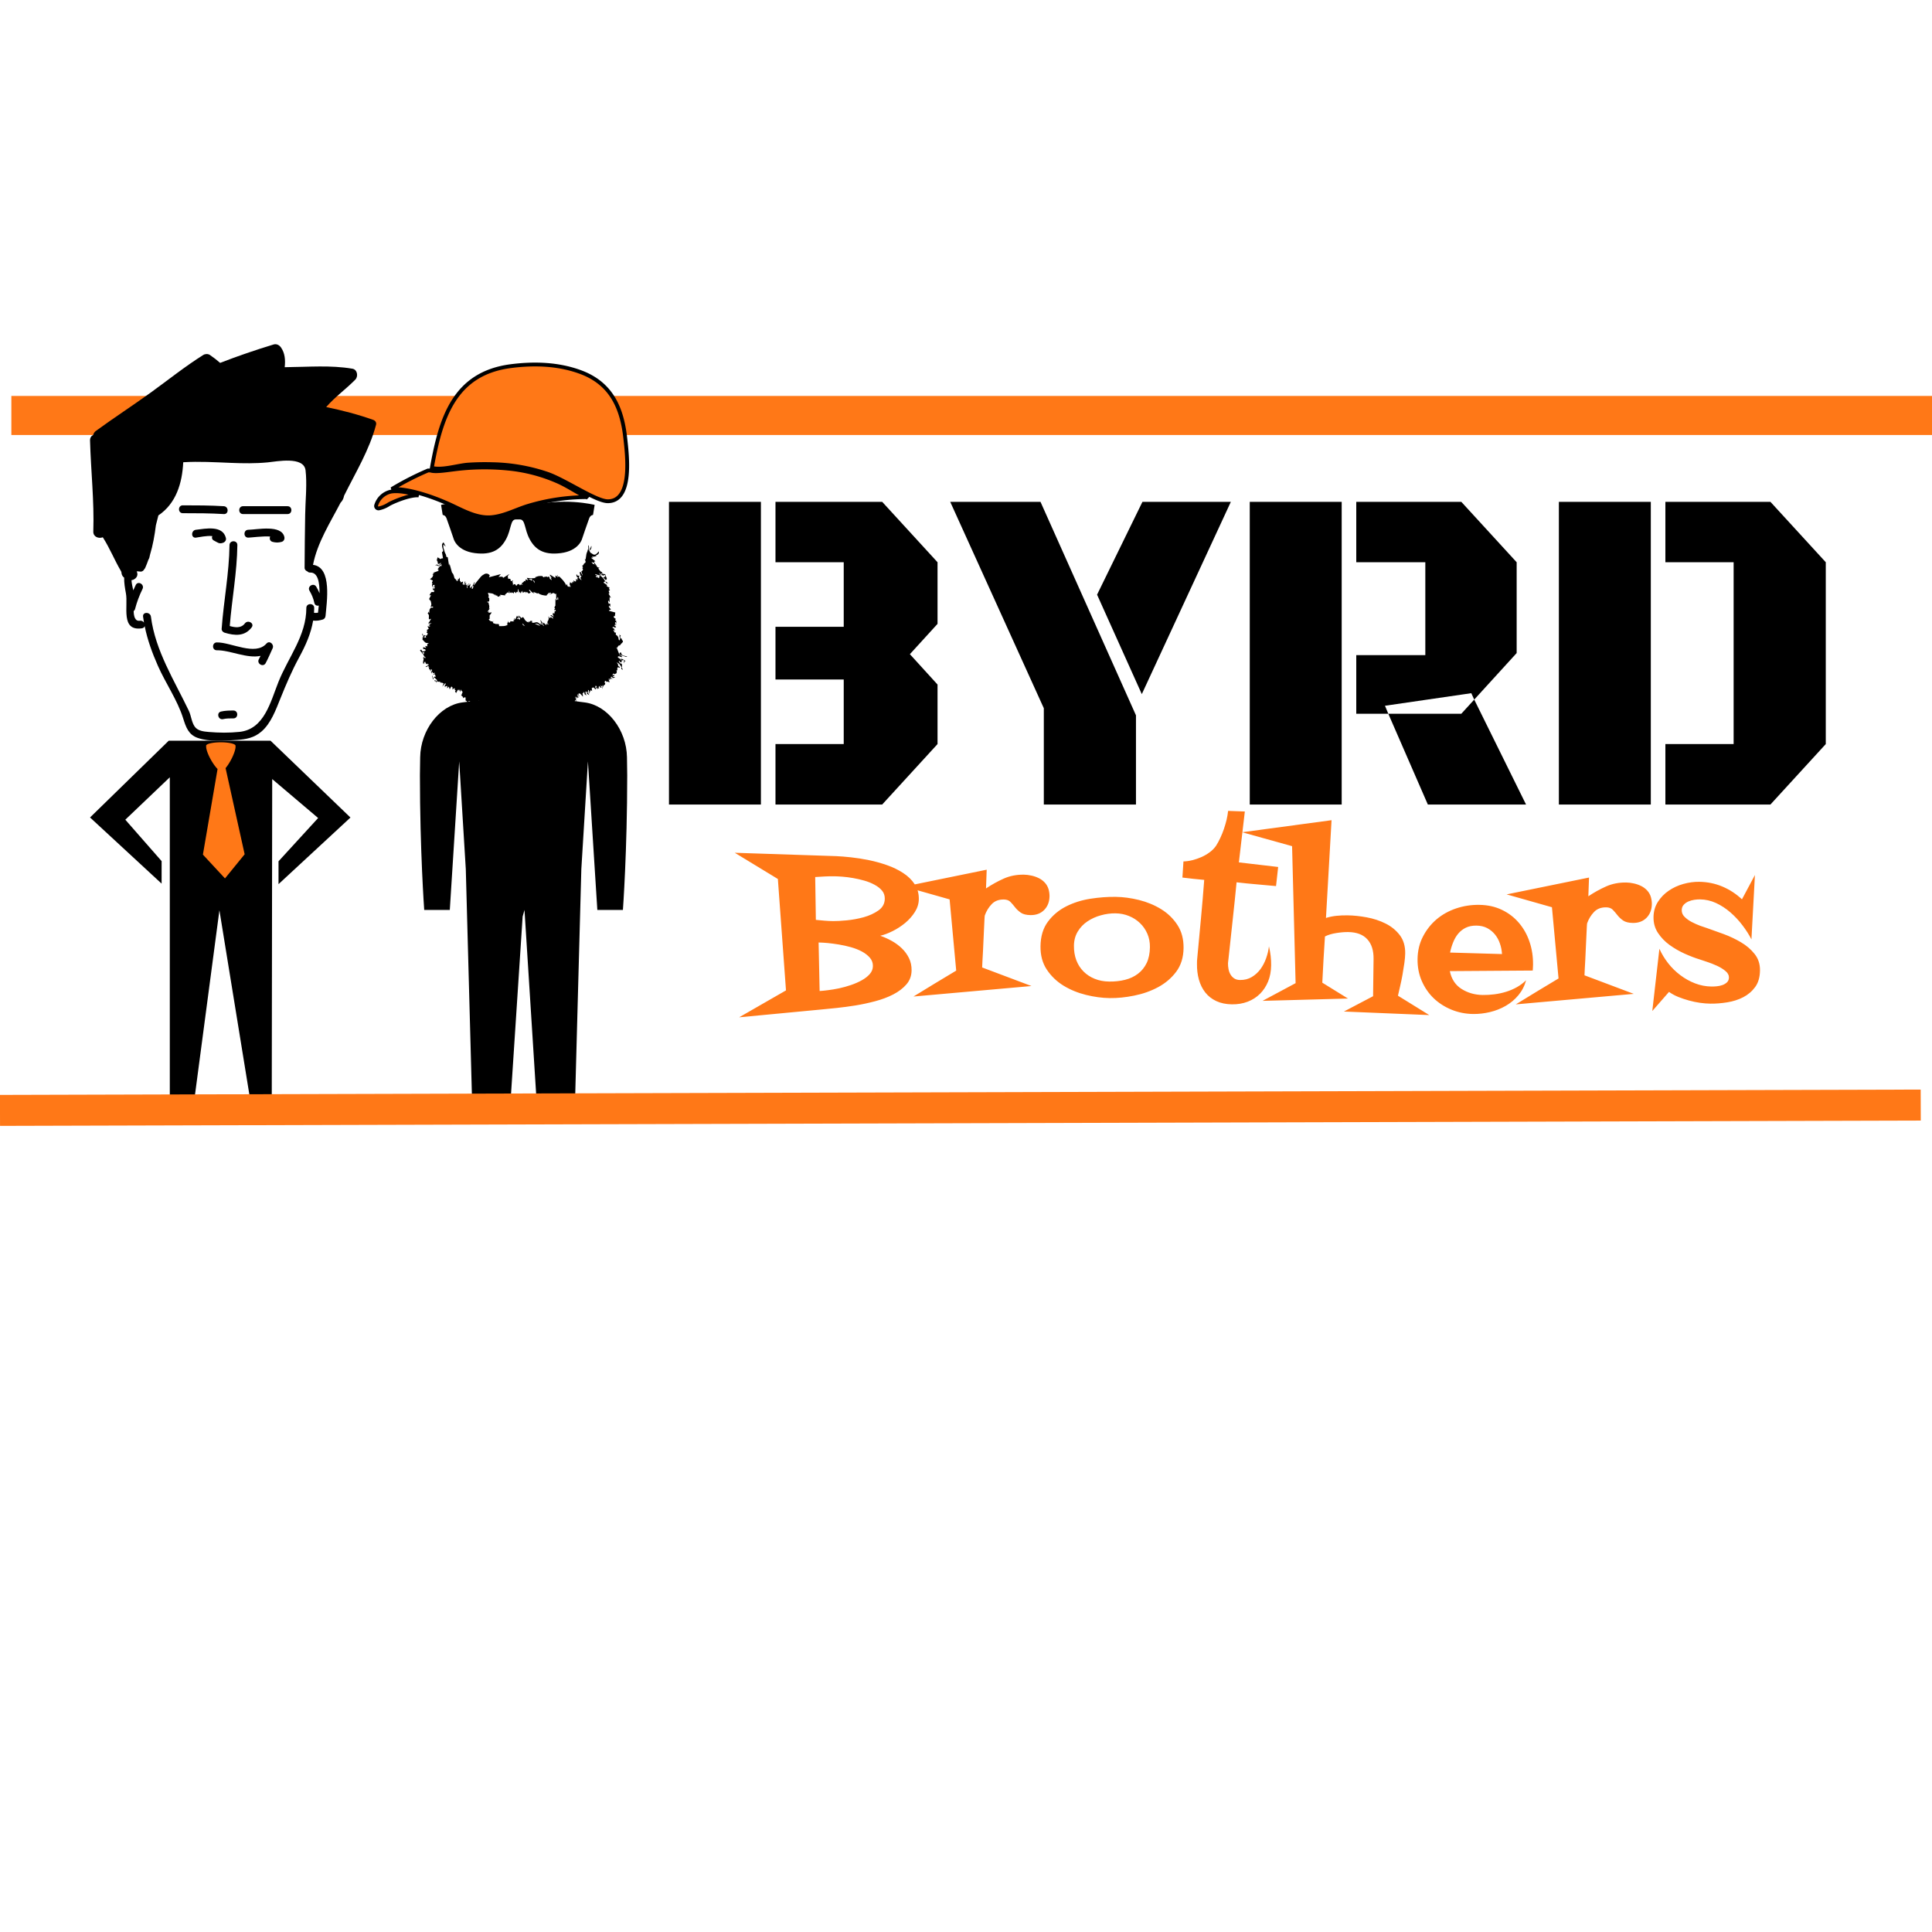 <svg xmlns="http://www.w3.org/2000/svg" width="512" height="512" viewBox="0 0 512 512" style="">
  <defs id="_U9gGkPZqXxGt42VZuinBm" transform="matrix(1.065, 0, 0, 1.065, -102.594, 118.244)" />
  <path id="_DTInp0Q6grW1HI-qkhO5b" fill="#ff7817" transform="matrix(2.88, 0, 0, 1.434, 3.01, -16.281)" data-type="rect" data-x="0" data-y="84.525" data-width="176.742" data-height="7.219" d="M0 84.525H176.742 V91.744 H0 Z" />
  <g transform="matrix(1, 0, 0, 1, 58.608, -7.586)">
    <g transform="matrix(1.119, 0, 0, 1.119, -52, 96.021)">
      <path d="M82.503,20.416c-3.647-1.304-7.382-2.262-11.158-3.045c2.067-2.386,4.677-4.241,6.892-6.49   c0.754-0.765,0.506-2.391-0.685-2.592C72.363,7.41,67.169,7.88,61.942,7.924c-0.14,0.001-0.28,0.007-0.42,0.008   c0.184-1.691,0.064-3.32-0.878-4.668c-0.396-0.564-1.048-0.927-1.752-0.713c-4.271,1.298-8.502,2.74-12.658,4.361   c-0.775-0.663-1.576-1.298-2.43-1.878c-0.44-0.298-1.124-0.278-1.566,0c-4.307,2.707-8.237,5.862-12.351,8.837   c-4.313,3.12-8.781,6.016-13.083,9.153c-0.355,0.259-0.55,0.594-0.627,0.945c-0.45,0.224-0.779,0.661-0.76,1.324   c0.197,7.193,1.016,14.354,0.775,21.557c-0.042,1.254,1.249,1.746,2.25,1.365c1.647,2.552,2.766,5.406,4.312,8.022   c0.002,0.008,0.005,0.012,0.007,0.02c0.022,0.069,0.053,0.131,0.081,0.194c0.005,0.058,0.015,0.111,0.019,0.169   c0.043,0.526,0.297,0.909,0.639,1.157c-0.033,1.151,0.176,2.461,0.413,3.7c0.58,3.021-1.335,9.043,3.795,8.292   c0.37-0.054,0.576-0.268,0.646-0.527c0.656,3.259,1.785,6.352,3.142,9.424c1.829,4.138,4.604,8.082,5.965,12.399   c0.661,2.094,1.258,3.901,3.456,4.662c2.818,0.975,6.331,0.679,9.243,0.486c2.239-0.147,4.139-0.507,5.871-2.007   c2.239-1.939,3.39-5.137,4.466-7.805c1.35-3.342,2.696-6.529,4.422-9.705c1.544-2.843,2.815-5.665,3.334-8.752   c0.809,0.092,1.457-0.016,2.258-0.244c0.424-0.118,0.648-0.476,0.683-0.896c0.252-3.059,1.648-11.512-2.97-12.063   c1.02-5.26,4.059-9.979,6.524-14.72c0.41-0.401,0.709-0.949,0.835-1.65c2.731-5.527,5.988-10.798,7.571-16.811   C83.289,21.042,82.984,20.587,82.503,20.416z M69.771,61.468c-0.222-0.53-0.48-1.045-0.772-1.543   c-0.607-1.034-2.216-0.099-1.607,0.939c0.534,0.909,0.927,1.846,1.147,2.88c0.122,0.571,0.613,0.744,1.055,0.637   c-0.064,0.646-0.133,1.229-0.186,1.697c-0.308,0.06-0.624,0.06-0.943,0.027c0.025-0.383,0.041-0.768,0.04-1.161   c0-1.2-1.86-1.2-1.86,0c0.007,6.574-4.265,11.655-6.604,17.517c-1.882,4.712-3.343,11.22-9.225,11.837   c-2.411,0.255-4.868,0.229-7.28,0.021c-1.182-0.102-2.64-0.234-3.359-1.309c-0.737-1.1-0.804-2.542-1.367-3.721   c-3.439-7.195-7.942-14.218-8.972-22.276c-0.15-1.173-2.013-1.188-1.861,0c0.061,0.473,0.134,0.939,0.215,1.403   c-0.199-0.296-0.542-0.504-0.98-0.44c-1.114,0.163-1.426-0.963-1.466-2.278c0.152-0.107,0.275-0.272,0.336-0.507   c0.427-1.645,1.019-3.215,1.768-4.739c0.526-1.074-1.079-2.017-1.608-0.938c-0.206,0.418-0.402,0.841-0.588,1.268   c-0.172-0.775-0.368-1.635-0.424-2.399c0.967-0.139,1.794-1.074,1.222-2.088c0.217-0.021,0.467-0.014,0.76,0.035   c0.521,0.088,0.907-0.216,1.076-0.599c0.072-0.065,0.138-0.144,0.182-0.242c0.286-0.649,0.542-1.309,0.772-1.972   c0.099-0.145,0.182-0.312,0.231-0.516c0.054-0.221,0.099-0.44,0.15-0.661c0.686-2.275,1.099-4.618,1.393-6.983   c0.184-0.778,0.387-1.552,0.589-2.326c4.185-2.814,5.645-7.612,5.883-12.589c3.768-0.229,7.57,0.003,11.335,0.152   c2.92,0.115,5.779,0.158,8.688-0.122c2.099-0.201,8.554-1.519,8.948,1.895c0.18,1.549,0.182,3.164,0.132,4.786   c-0.01,0.271-0.021,0.542-0.028,0.813c-0.068,1.659-0.173,3.315-0.195,4.909c-0.058,4.186-0.13,8.371-0.137,12.557   c-0.001,0.433,0.3,0.73,0.657,0.854c0.148,0.177,0.377,0.296,0.687,0.283C69.384,56.507,69.797,58.921,69.771,61.468z" transform="matrix(1, 0, 0, 1, 8.881784197001252e-15, 1.4210854715202004e-14)" />
      <path d="M47.104,40.854c-3.236-0.199-6.477-0.206-9.718-0.207c-1.2,0-1.2,1.861,0,1.861   c3.242,0,6.482,0.008,9.718,0.207C48.304,42.788,48.295,40.927,47.104,40.854z" transform="matrix(1, 0, 0, 1, 0, 0)" />
      <path d="M62.199,40.854H51.653c-1.2,0-1.2,1.861,0,1.861h10.546C63.399,42.714,63.399,40.854,62.199,40.854z" transform="matrix(1, 0, 0, 1, 0, 0)" />
      <path d="M46.938,49.505c0.483-0.186,0.782-0.615,0.65-1.144c-0.758-3.059-4.839-2.19-7.1-1.925   c-1.177,0.138-1.191,2.001,0,1.861c0.759-0.089,2.58-0.517,3.885-0.364c-0.163,0.381-0.088,0.833,0.4,1.064   C45.593,49.386,45.954,49.883,46.938,49.505z" transform="matrix(1, 0, 0, 1, 0, 0)" />
      <path d="M52.895,46.436c-1.2,0.017-1.201,1.877,0,1.861c0.668-0.009,3.396-0.389,5.177-0.267   c-0.202,0.473-0.068,1.096,0.571,1.268c0.756,0.203,1.394,0.203,2.148,0c0.51-0.136,0.759-0.651,0.651-1.144   C60.78,45.135,54.974,46.407,52.895,46.436z" transform="matrix(1, 0, 0, 1, 0, 0)" />
      <path d="M47.27,70.804c2.436,0.736,4.774,0.925,6.427-1.256c0.727-0.957-0.892-1.882-1.607-0.939   c-0.909,1.199-2.318,0.977-3.584,0.621c0.511-6.404,1.726-12.734,1.803-19.173c0.015-1.201-1.846-1.2-1.861,0   c-0.08,6.667-1.387,13.213-1.86,19.851C46.557,70.323,46.895,70.688,47.27,70.804z" transform="matrix(1, 0, 0, 1, 0, 0)" />
      <path d="M57.198,73.384c-2.64,2.999-8.375-0.323-11.748-0.273c-1.199,0.02-1.201,1.88,0,1.861   c3.101-0.045,7.134,2.024,10.353,1.324c-0.129,0.266-0.263,0.53-0.404,0.792c-0.574,1.054,1.033,1.993,1.606,0.938   c0.622-1.141,1.102-2.342,1.655-3.515C59.085,73.612,57.941,72.539,57.198,73.384z" transform="matrix(1, 0, 0, 1, 0, 0)" />
      <path d="M49.379,89.241c-0.986,0-1.969,0.016-2.936,0.24c-1.167,0.273-0.672,2.067,0.495,1.794   c0.801-0.188,1.623-0.173,2.44-0.173C50.58,91.103,50.58,89.241,49.379,89.241z" transform="matrix(1, 0, 0, 1, 0, 0)" />
    </g>
    <path transform="matrix(1.203, 0, 0, 1.203, -60.829, 182.274)" data-type="polygon" d="M21.681 34.87L37.446 49.443L37.451 44.487L29.451 35.361L39.253 26.016L39.253 100L44.265 100L50.181 55.314L57.396 99.703L61.709 99.703L61.81 26.413L71.928 34.991L63.202 44.525L63.202 49.558L79.049 34.885L61.44 17.959L39.02 17.959Z" />
  </g>
  <g transform="matrix(1.149, 0, 0, 1.149, 79.788, 105.949)">
    <path d="M50.473,27.594c1.286,0,1.006,2.235,2.236,4.526c1.229,2.29,3.127,3.771,7.22,3.239c4.092-0.53,4.846-3.184,4.846-3.184   s1.341-3.966,1.675-4.833c0.337-0.866,0.895-0.698,0.895-0.838l0.364-2.262c0,0-7.375-1.9-15.559,0.418   c0,0-1.173,0.335-1.677,0.335h-0.946c-0.503,0-1.676-0.335-1.676-0.335c-8.185-2.318-15.56-0.418-15.56-0.418l0.364,2.262   c0,0.14,0.558-0.028,0.895,0.838c0.334,0.866,1.675,4.833,1.675,4.833s0.754,2.654,4.846,3.184c4.092,0.532,5.991-0.949,7.22-3.239   c1.229-2.291,0.95-4.526,2.236-4.526H50.473z" transform="matrix(1, 0, 0, 1, 0, 0)" />
    <path fill-rule="evenodd" clip-rule="evenodd" d="M31.912,38.311c-0.166,0.019-0.323,0.108-0.476-0.099    c-0.056-0.076-0.303-0.013-0.522-0.013c0.171-0.091,0.313-0.167,0.427-0.226C31.539,38.089,31.726,38.2,31.912,38.311    L31.912,38.311z" transform="matrix(1, 0, 0, 1, 0, 0)" />
    <path fill="none" transform="matrix(1, 0, 0, 1, 0, 0)" data-type="rect" data-x="31.912" data-y="38.309" data-width="0" data-height="0" d="M31.912 38.309H31.912 V38.309 H31.912 Z" />
    <path fill="none" transform="matrix(1, 0, 0, 1, 0, 0)" data-type="polygon" d="M67.672 37.602L67.671 37.594L67.671 37.594Z" />
    <path transform="matrix(1, 0, 0, 1, 0, 0)" data-type="polygon" d="M67.678 37.596L67.671 37.594L67.672 37.602Z" />
    <path d="M29.146,52.218c0.101,0.187,0.202,0.375,0.31,0.574C29.348,52.594,29.248,52.405,29.146,52.218L29.146,52.218z" transform="matrix(1, 0, 0, 1, 0, 0)" />
    <path d="M32.349,37.821c-0.096,0.106-0.186,0.208-0.273,0.307C32.163,38.029,32.253,37.927,32.349,37.821z" transform="matrix(1, 0, 0, 1, 0, 0)" />
    <path transform="matrix(1, 0, 0, 1, 0, 0)" data-type="rect" data-x="31.912" data-y="38.309" data-width="0" data-height="0" d="M31.912 38.309H31.912 V38.309 H31.912 Z" />
    <path transform="matrix(1, 0, 0, 1, 0, 0)" data-type="polygon" d="M31.912 38.311L31.913 38.311L31.912 38.31Z" />
    <path d="M31.907,38.291c0.003,0.006,0.003,0.012,0.005,0.019l0,0C31.91,38.302,31.91,38.296,31.907,38.291z" transform="matrix(1, 0, 0, 1, 0, 0)" />
    <path d="M32.052,36.712c-0.084-0.021-0.146-0.119-0.271-0.316l0,0C31.905,36.594,31.968,36.692,32.052,36.712z" transform="matrix(1, 0, 0, 1, 0, 0)" />
    <path d="M67.671,37.594c-0.015-0.1-0.029-0.201-0.046-0.309C67.642,37.393,67.656,37.494,67.671,37.594L67.671,37.594z" transform="matrix(1, 0, 0, 1, 0, 0)" />
    <path transform="matrix(1, 0, 0, 1, 0, 0)" data-type="polygon" d="M31.912 38.31L31.912 38.311L31.912 38.31Z" />
    <path transform="matrix(1, 0, 0, 1, 0, 0)" data-type="polygon" d="M31.912 38.31L31.913 38.311L31.912 38.309Z" />
    <path fill-rule="evenodd" clip-rule="evenodd" d="M66.616,33.796c0.036,0.243,0.058,0.386,0.079,0.529    c0.03,0.002,0.062,0.003,0.093,0.004c0.039-0.189,0.078-0.379,0.116-0.57c0.026,0.001,0.053,0.003,0.078,0.005    c-0.009,0.174,0.022,0.364-0.037,0.519c-0.059,0.147-0.212,0.259-0.387,0.458C66.579,34.405,66.594,34.151,66.616,33.796z" transform="matrix(1, 0, 0, 1, 0, 0)" />
    <path fill-rule="evenodd" clip-rule="evenodd" d="M68.188,38.276c-0.216-0.137-0.434-0.272-0.648-0.408    c0.047-0.091,0.092-0.182,0.138-0.272l-0.006,0.006C67.843,37.827,68.016,38.051,68.188,38.276z" transform="matrix(1, 0, 0, 1, 0, 0)" />
    <path fill="none" d="M28.818,55.886c0.147-0.133,0.233-0.212,0.323-0.294c-0.105-0.075-0.192-0.136-0.394-0.279    C28.772,55.52,28.793,55.679,28.818,55.886z" transform="matrix(1, 0, 0, 1, 0, 0)" />
    <path fill="none" d="M37.352,42.803c-0.025,0.003-0.049,0.006-0.074,0.008c0.022,0.252,0.045,0.504,0.067,0.756    c0.022,0.01,0.044,0.02,0.066,0.028c0.049-0.249,0.099-0.497,0.161-0.815c-0.091,0.108-0.129,0.152-0.179,0.212    C37.374,42.909,37.363,42.856,37.352,42.803z" transform="matrix(1, 0, 0, 1, 0, 0)" />
    <path fill="none" d="M29.193,56.795c-0.025,0.091,0.008,0.199,0.018,0.32c0.101-0.075,0.227-0.168,0.399-0.296    c-0.092-0.093-0.172-0.173-0.251-0.252C29.302,56.641,29.216,56.709,29.193,56.795z" transform="matrix(1, 0, 0, 1, 0, 0)" />
    <path fill="none" transform="matrix(1, 0, 0, 1, 0, 0)" data-type="polygon" d="M51.431 72.011L51.431 72.011L51.431 72.011Z" />
    <path fill="none" transform="matrix(1, 0, 0, 1, 0, 0)" data-type="rect" data-x="35.733" data-y="67.664" data-width="0" data-height="0" d="M35.733 67.664H35.733 V67.664 H35.733 Z" />
    <path fill="none" transform="matrix(1, 0, 0, 1, 0, 0)" data-type="rect" data-x="58.294" data-y="71.732" data-width="0" data-height="0" d="M58.294 71.732H58.294 V71.732 H58.294 Z" />
    <path d="M47.792,72.104l-0.011-0.013c-0.003,0-0.005,0.001-0.008,0.002C47.778,72.096,47.786,72.099,47.792,72.104z" transform="matrix(1, 0, 0, 1, 0, 0)" />
    <path d="M51.447,72.095c0,0.003,0,0.005,0,0.007C51.447,72.1,51.447,72.098,51.447,72.095z" transform="matrix(1, 0, 0, 1, 0, 0)" />
    <path d="M52.791,72.537c-0.019,0.009-0.04,0.024-0.047,0.018C52.75,72.561,52.772,72.546,52.791,72.537z" transform="matrix(1, 0, 0, 1, 0, 0)" />
    <path d="M35.521,67.287c-0.002-0.009-0.002-0.019-0.002-0.029C35.518,67.268,35.519,67.278,35.521,67.287z" transform="matrix(1, 0, 0, 1, 0, 0)" />
    <path d="M31.336,64.573c-0.018-0.007-0.036-0.015-0.052-0.025C31.301,64.558,31.319,64.566,31.336,64.573z" transform="matrix(1, 0, 0, 1, 0, 0)" />
    <path d="M35.539,67.331c-0.007-0.012-0.012-0.023-0.015-0.035C35.527,67.308,35.532,67.319,35.539,67.331z" transform="matrix(1, 0, 0, 1, 0, 0)" />
    <path d="M31.272,64.54c-0.013-0.008-0.024-0.015-0.036-0.023C31.248,64.524,31.259,64.531,31.272,64.54z" transform="matrix(1, 0, 0, 1, 0, 0)" />
    <path d="M51.441,72.159c-0.002,0.006-0.008,0.011-0.012,0.015C51.433,72.169,51.438,72.165,51.441,72.159z" transform="matrix(1, 0, 0, 1, 0, 0)" />
    <path d="M35.716,67.705c-0.008,0.015-0.018,0.03-0.031,0.045C35.699,67.734,35.709,67.719,35.716,67.705z" transform="matrix(1, 0, 0, 1, 0, 0)" />
    <path d="M35.562,67.157c0.01-0.011,0.021-0.021,0.034-0.032C35.583,67.136,35.572,67.146,35.562,67.157z" transform="matrix(1, 0, 0, 1, 0, 0)" />
    <path d="M35.532,67.202c0.005-0.01,0.011-0.019,0.018-0.029C35.542,67.183,35.537,67.192,35.532,67.202z" transform="matrix(1, 0, 0, 1, 0, 0)" />
    <path d="M50.843,72.481c-0.036-0.017-0.071-0.035-0.105-0.056C50.772,72.446,50.807,72.464,50.843,72.481z" transform="matrix(1, 0, 0, 1, 0, 0)" />
    <path d="M61.904,70.143c-0.033,0.036-0.071,0.075-0.113,0.123C61.833,70.218,61.871,70.179,61.904,70.143z" transform="matrix(1, 0, 0, 1, 0, 0)" />
    <path d="M27.839,58.298c-0.137-0.162-0.273-0.323-0.419-0.499C27.566,57.975,27.702,58.136,27.839,58.298z" transform="matrix(1, 0, 0, 1, 0, 0)" />
    <path d="M35.519,67.245c0.001-0.009,0.003-0.019,0.007-0.028C35.521,67.226,35.52,67.235,35.519,67.245z" transform="matrix(1, 0, 0, 1, 0, 0)" />
    <path d="M66.349,67.894c0.002-0.012,0.003-0.024,0.004-0.036c-0.004,0.009-0.009,0.019-0.014,0.028L66.349,67.894z" transform="matrix(1, 0, 0, 1, 0, 0)" />
    <path d="M35.613,67.109c0.021-0.017,0.045-0.033,0.073-0.051C35.658,67.076,35.634,67.093,35.613,67.109z" transform="matrix(1, 0, 0, 1, 0, 0)" />
    <path d="M51.441,72.054c0.001,0.004,0.001,0.009,0.002,0.013C51.442,72.063,51.442,72.059,51.441,72.054z" transform="matrix(1, 0, 0, 1, 0, 0)" />
    <path d="M51.447,72.13c0,0.004-0.001,0.008-0.003,0.011C51.446,72.138,51.447,72.134,51.447,72.13z" transform="matrix(1, 0, 0, 1, 0, 0)" />
    <path d="M51.438,72.039c-0.002-0.009-0.003-0.018-0.006-0.027l0,0C51.434,72.021,51.435,72.029,51.438,72.039z" transform="matrix(1, 0, 0, 1, 0, 0)" />
    <path d="M30.549,64.123L30.549,64.123c0.359-0.117,0.472,0.222,0.681,0.387C31.021,64.345,30.908,64.006,30.549,64.123z" transform="matrix(1, 0, 0, 1, 0, 0)" />
    <path d="M58.294,71.732c0.045,0.004,0.092,0.009,0.139,0.012C58.386,71.741,58.339,71.737,58.294,71.732L58.294,71.732z" transform="matrix(1, 0, 0, 1, 0, 0)" />
    <path d="M35.54,67.332c0.061,0.107,0.227,0.201,0.193,0.332C35.767,67.533,35.602,67.439,35.54,67.332z" transform="matrix(1, 0, 0, 1, 0, 0)" />
    <path transform="matrix(1, 0, 0, 1, 0, 0)" data-type="polygon" d="M63.567 68.958L63.56 68.963L63.56 68.965Z" />
    <path d="M57.989,72.042c0.103-0.104,0.204-0.207,0.305-0.31l0,0C58.192,71.835,58.092,71.938,57.989,72.042z" transform="matrix(1, 0, 0, 1, 0, 0)" />
    <path transform="matrix(1, 0, 0, 1, 0, 0)" data-type="polygon" d="M51.177 72.624L51.177 72.624L51.179 72.622L51.167 72.617L51.167 72.619Z" />
    <path transform="matrix(1, 0, 0, 1, 0, 0)" data-type="polygon" d="M74.468 59.996L74.476 60L74.468 59.996Z" />
    <path d="M51.289,72.19c0.07,0.014,0.111,0.008,0.134-0.01C51.4,72.199,51.359,72.204,51.289,72.19z" transform="matrix(1, 0, 0, 1, 0, 0)" />
    <path transform="matrix(1, 0, 0, 1, 0, 0)" data-type="polygon" d="M51.167 72.619L51.171 72.628L51.167 72.619Z" />
    <path d="M74.484,59.992L74.484,59.992L74.484,59.992c-0.005,0-0.011,0.001-0.016,0.003v0    C74.473,59.994,74.479,59.993,74.484,59.992z" transform="matrix(1, 0, 0, 1, 0, 0)" />
    <path transform="matrix(1, 0, 0, 1, 0, 0)" data-type="rect" data-x="51.431" data-y="72.011" data-width="0.001" data-height="0" d="M51.431 72.011H51.432 V72.011 H51.431 Z" />
    <path transform="matrix(1, 0, 0, 1, 0, 0)" data-type="polygon" d="M35.733 67.664L35.733 67.664L35.733 67.664Z" />
    <path d="M35.733,67.664c0.066-0.121,0.128-0.231,0.188-0.339C35.862,67.432,35.799,67.544,35.733,67.664L35.733,67.664z" transform="matrix(1, 0, 0, 1, 0, 0)" />
    <path d="M30.872,63.814c-0.111,0.105-0.219,0.208-0.326,0.31c0.001,0,0.002,0,0.002-0.001    C30.654,64.021,30.762,63.919,30.872,63.814z" transform="matrix(1, 0, 0, 1, 0, 0)" />
    <path transform="matrix(1, 0, 0, 1, 0, 0)" data-type="rect" data-x="61.997" data-y="70.034" data-width="0.003" data-height="0.012" d="M61.997 70.034H62 V70.046 H61.997 Z" />
    <path transform="matrix(1, 0, 0, 1, 0, 0)" data-type="polygon" d="M61.996 70.043L61.996 70.044L61.996 70.043Z" />
    <path transform="matrix(1, 0, 0, 1, 0, 0)" data-type="rect" data-x="74.468" data-y="59.995" data-width="0" data-height="0" d="M74.468 59.995H74.468 V59.995 H74.468 Z" />
    <path d="M66.339,67.885c0.005-0.009,0.01-0.019,0.014-0.028v0C66.349,67.866,66.345,67.875,66.339,67.885z" transform="matrix(1, 0, 0, 1, 0, 0)" />
    <path transform="matrix(1, 0, 0, 1, 0, 0)" data-type="rect" data-x="52.792" data-y="72.524" data-width="0" data-height="0.011" d="M52.792 72.524H52.792 V72.535 H52.792 Z" />
    <path transform="matrix(1, 0, 0, 1, 0, 0)" data-type="polygon" d="M52.795 72.534L52.796 72.533L52.795 72.534Z" />
    <path transform="matrix(1, 0, 0, 1, 0, 0)" data-type="polygon" d="M61.996 70.044L62.001 70.037L61.996 70.043Z" />
    <path d="M74.468,59.996c0.003,0.001,0.005,0.003,0.008,0.004l0.008-0.008l0,0C74.479,59.993,74.473,59.994,74.468,59.996z" transform="matrix(1, 0, 0, 1, 0, 0)" />
    <path transform="matrix(1, 0, 0, 1, 0, 0)" data-type="polygon" d="M27.872 58.337L27.876 58.344L27.872 58.337Z" />
    <path transform="matrix(1, 0, 0, 1, 0, 0)" data-type="polygon" d="M30.546 64.124L30.539 64.126L30.543 64.128Z" />
    <path transform="matrix(1, 0, 0, 1, 0, 0)" data-type="polygon" d="M51.167 72.619L51.171 72.628L51.177 72.624L51.177 72.624Z" />
    <path transform="matrix(1, 0, 0, 1, 0, 0)" data-type="polygon" d="M47.772 72.093L47.78 72.091L47.772 72.093Z" />
    <path transform="matrix(1, 0, 0, 1, 0, 0)" data-type="rect" data-x="61.996" data-y="70.043" data-width="0" data-height="0" d="M61.996 70.043H61.996 V70.043 H61.996 Z" />
    <path transform="matrix(1, 0, 0, 1, 0, 0)" data-type="rect" data-x="30.548" data-y="64.122" data-width="0" data-height="0.003" d="M30.548 64.122H30.548 V64.125 H30.548 Z" />
    <path transform="matrix(1, 0, 0, 1, 0, 0)" data-type="rect" data-x="51.167" data-y="72.617" data-width="0" data-height="0.002" d="M51.167 72.617H51.167 V72.619 H51.167 Z" />
    <path transform="matrix(1, 0, 0, 1, 0, 0)" data-type="polygon" d="M27.872 58.335L27.872 58.336L27.87 58.334L27.872 58.336L27.872 58.337Z" />
    <path d="M35.686,67.75c0.013-0.016,0.023-0.031,0.031-0.045c0.008-0.014,0.013-0.028,0.017-0.041l0,0    C35.716,67.693,35.702,67.72,35.686,67.75z" transform="matrix(1, 0, 0, 1, 0, 0)" />
    <path fill-rule="evenodd" clip-rule="evenodd" d="M47.786,71.662c0.124-0.017,0.246-0.035,0.369-0.052    c-0.029,0.089-0.057,0.177-0.095,0.297c0.024,0-0.021,0-0.078,0c0.034,0.156,0.065,0.302,0.089,0.411    c-0.083-0.065-0.186-0.146-0.29-0.228l0.011,0.013c0.025-0.066,0.049-0.129,0.074-0.195    C47.576,71.913,47.848,71.732,47.786,71.662z" transform="matrix(1, 0, 0, 1, 0, 0)" />
    <path fill-rule="evenodd" clip-rule="evenodd" d="M61.996,70.044c0.045,0.001,0.121-0.015,0.13,0.004    c0.118,0.234,0.345,0.275,0.561,0.351c0.05,0.018,0.067,0.13,0.11,0.221c-0.14-0.028-0.241-0.05-0.419-0.086    c-0.084-0.113-0.229-0.306-0.374-0.499C62.003,70.035,61.996,70.044,61.996,70.044z" transform="matrix(1, 0, 0, 1, 0, 0)" />
    <path fill-rule="evenodd" clip-rule="evenodd" d="M31.236,65.285c-0.033-0.318-0.226-0.437-0.516-0.429    c0.083-0.198,0.083-0.198,0.328-0.105C31.282,64.84,31.357,65.015,31.236,65.285z" transform="matrix(1, 0, 0, 1, 0, 0)" />
    <path fill-rule="evenodd" clip-rule="evenodd" d="M74.476,60c0.105,0.073,0.209,0.147,0.365,0.257    c-0.146,0.067-0.253,0.116-0.381,0.173c0.022,0.089,0.049,0.197,0.077,0.304c-0.159-0.051-0.159-0.051-0.051-0.742    C74.485,59.991,74.476,60,74.476,60z" transform="matrix(1, 0, 0, 1, 0, 0)" />
    <path fill-rule="evenodd" clip-rule="evenodd" d="M51.171,72.628c0.101,0.08,0.086,0.349,0.343,0.186    c-0.009,0.137-0.018,0.262-0.026,0.385c-0.026,0.008-0.053,0.014-0.08,0.022c-0.116-0.181-0.356-0.301-0.231-0.599    C51.179,72.622,51.171,72.628,51.171,72.628z" transform="matrix(1, 0, 0, 1, 0, 0)" />
    <path fill-rule="evenodd" clip-rule="evenodd" d="M52.436,72.384c0.141,0.235,0.279,0.468,0.419,0.702    C52.658,72.891,52.264,72.828,52.436,72.384z" transform="matrix(1, 0, 0, 1, 0, 0)" />
    <path fill-rule="evenodd" clip-rule="evenodd" d="M73.942,61.734c0.111,0.195,0.223,0.39,0.297,0.52    c-0.35-0.086-0.37-0.104-0.396-0.42C73.876,61.8,73.909,61.767,73.942,61.734z" transform="matrix(1, 0, 0, 1, 0, 0)" />
    <path fill-rule="evenodd" clip-rule="evenodd" d="M66.339,67.885c0.038,0.054,0.075,0.108,0.112,0.163    c-0.008,0.016-0.018,0.032-0.026,0.047c-0.167-0.104-0.332-0.208-0.498-0.312c0.017-0.055,0.066-0.135,0.046-0.163    c-0.092-0.123-0.09-0.194,0.076-0.22l-0.013-0.005c0.104,0.166,0.208,0.333,0.312,0.499L66.339,67.885z" transform="matrix(1, 0, 0, 1, 0, 0)" />
    <path fill-rule="evenodd" clip-rule="evenodd" d="M30.539,64.126c-0.019,0.135-0.038,0.27-0.059,0.404    c-0.015-0.007-0.031-0.013-0.046-0.019c-0.071-0.278-0.141-0.555-0.209-0.833c0.032-0.006,0.064-0.013,0.097-0.019    c0.028,0.149,0.05,0.3,0.088,0.446c0.004,0.018,0.087,0.017,0.133,0.024C30.543,64.128,30.539,64.126,30.539,64.126z" transform="matrix(1, 0, 0, 1, 0, 0)" />
    <path fill="none" d="M49.529,71.69c0.2,0.066,0.191,0.487,0.587,0.268c-0.195-0.123-0.369-0.232-0.542-0.341    C49.559,71.642,49.544,71.666,49.529,71.69z" transform="matrix(1, 0, 0, 1, 0, 0)" />
    <path fill="none" d="M52.766,71.638c-0.052-0.036-0.128-0.038-0.193-0.055c0.004-0.016,0.006-0.031,0.01-0.046    c0.064,0.002,0.13,0.006,0.194,0.009c0.015-0.03,0.029-0.06,0.043-0.089c-0.081-0.037-0.178-0.12-0.24-0.1    c-0.075,0.025-0.12,0.139-0.178,0.214c0.148,0.098,0.297,0.196,0.445,0.294C52.849,71.746,52.819,71.676,52.766,71.638z" transform="matrix(1, 0, 0, 1, 0, 0)" />
    <path fill="none" d="M54.99,72.125c0.219-0.01,0.369-0.017,0.6-0.027c-0.165-0.149-0.272-0.247-0.378-0.345    C55.149,71.856,55.094,71.949,54.99,72.125z" transform="matrix(1, 0, 0, 1, 0, 0)" />
    <path fill="none" d="M52.64,71.95c-0.023,0.009-0.048,0.019-0.073,0.027c0.076,0.181,0.15,0.363,0.225,0.544    c0.086-0.083,0.17-0.167,0.261-0.254C52.888,72.14,52.765,72.045,52.64,71.95z" transform="matrix(1, 0, 0, 1, 0, 0)" />
    <path fill="none" d="M28.441,58.48c-0.034-0.102-0.065-0.191-0.102-0.299c-0.168,0.06-0.313,0.11-0.459,0.162    c0.079,0.066,0.161,0.132,0.25,0.206C28.22,58.528,28.324,58.505,28.441,58.48z" transform="matrix(1, 0, 0, 1, 0, 0)" />
    <path fill="none" d="M50.686,71.728c0.099,0.039,0.199,0.076,0.297,0.117c0.078,0.032,0.151,0.074,0.23,0.104    c0.07,0.027,0.145,0.042,0.218,0.063c-0.226-0.14-0.452-0.279-0.678-0.419C50.73,71.637,50.708,71.683,50.686,71.728z" transform="matrix(1, 0, 0, 1, 0, 0)" />
    <path fill="none" d="M58.374,70.938c-0.026-0.032-0.121-0.04-0.165-0.019c-0.042,0.021-0.081,0.096-0.079,0.145    c0.009,0.223,0.034,0.445,0.054,0.678c0.025-0.004,0.068-0.011,0.113-0.019c0.065-0.179,0.146-0.355,0.186-0.541    C58.499,71.11,58.429,71.008,58.374,70.938z" transform="matrix(1, 0, 0, 1, 0, 0)" />
    <path fill="none" d="M63.243,68.481c0.055,0.21,0.105,0.402,0.154,0.59c0.045-0.029,0.103-0.067,0.162-0.106    C63.435,68.825,63.577,68.523,63.243,68.481z" transform="matrix(1, 0, 0, 1, 0, 0)" />
    <path fill="none" transform="matrix(1, 0, 0, 1, 0, 0)" data-type="polygon" d="M63.559 68.966L63.56 68.964L63.559 68.965Z" />
    <path fill="none" d="M39.129,69.46c0.102,0.02,0.198,0.039,0.283,0.055c0.024-0.103,0.048-0.212,0.074-0.323    c-0.018-0.018-0.035-0.036-0.053-0.053C39.329,69.242,38.998,69.099,39.129,69.46z" transform="matrix(1, 0, 0, 1, 0, 0)" />
    <path fill="none" d="M40.58,70.146c0.256-0.274,0.26-0.395,0.069-0.493c0.053-0.107,0.106-0.213,0.164-0.328    C40.388,69.503,40.465,69.806,40.58,70.146z" transform="matrix(1, 0, 0, 1, 0, 0)" />
    <path fill="none" d="M42.022,69.74c-0.058,0.204-0.013,0.403,0.175,0.533c0.109-0.198,0.208-0.377,0.311-0.563    C42.412,69.619,42.058,69.614,42.022,69.74z" transform="matrix(1, 0, 0, 1, 0, 0)" />
    <path fill="none" d="M33.657,65.184c0.317-0.026,0.518-0.231,0.559-0.522c-0.095-0.018-0.19-0.038-0.291-0.058    C33.835,64.797,33.753,64.975,33.657,65.184z" transform="matrix(1, 0, 0, 1, 0, 0)" />
    <path fill="none" d="M33.437,65.878c0.128,0.02,0.229,0.038,0.339,0.055c0.059-0.124,0.11-0.236,0.162-0.35    c-0.02-0.016-0.039-0.032-0.058-0.049C33.74,65.643,33.599,65.752,33.437,65.878z" transform="matrix(1, 0, 0, 1, 0, 0)" />
    <path fill="none" d="M30.625,61.519c-0.085,0.166-0.135,0.262-0.185,0.359c0.025-0.004,0.049-0.008,0.074-0.013    c0.028,0.1,0.057,0.2,0.083,0.292C30.943,61.972,30.591,61.781,30.625,61.519z" transform="matrix(1, 0, 0, 1, 0, 0)" />
    <path fill="none" d="M35.151,65.657c-0.035-0.029-0.07-0.059-0.105-0.089c0.036-0.104,0.073-0.208,0.109-0.314    c-0.027-0.007-0.053-0.014-0.081-0.021c-0.028,0.1-0.076,0.201-0.079,0.303c-0.003,0.107,0.038,0.215,0.06,0.323    c0.083-0.096,0.169-0.187,0.246-0.287c0.024-0.031,0.021-0.083,0.03-0.124c-0.03-0.023-0.06-0.046-0.09-0.069    C35.212,65.472,35.182,65.564,35.151,65.657z" transform="matrix(1, 0, 0, 1, 0, 0)" />
    <path fill="none" d="M43.254,70.372c0.039,0.023,0.077,0.047,0.114,0.072c0.098-0.096,0.195-0.192,0.319-0.314    c-0.164-0.057-0.248-0.086-0.363-0.126C43.301,70.124,43.278,70.247,43.254,70.372z" transform="matrix(1, 0, 0, 1, 0, 0)" />
    <path fill="none" d="M59.659,70.09c0.058-0.061,0.115-0.122,0.205-0.218c-0.458,0.074-0.524,0.206-0.325,0.536    c0.034-0.056,0.07-0.111,0.12-0.189c0.028,0.139,0.05,0.244,0.088,0.425C60.021,70.241,59.991,70.144,59.659,70.09z" transform="matrix(1, 0, 0, 1, 0, 0)" />
    <path fill="none" d="M60.229,69.549c-0.059,0.357-0.119,0.714-0.177,1.07c0.371-0.304,0.286-0.688,0.258-1.06    C60.283,69.556,60.256,69.553,60.229,69.549z" transform="matrix(1, 0, 0, 1, 0, 0)" />
    <path fill="none" d="M72.498,59.869c-0.111-0.014-0.215-0.026-0.319-0.039c-0.005,0.027-0.01,0.054-0.015,0.081    c0.188,0.04,0.374,0.078,0.56,0.117c-0.027,0.282-0.027,0.282,0.501,0.252c-0.271-0.224-0.515-0.421-0.825-0.677    C72.451,59.743,72.473,59.801,72.498,59.869z" transform="matrix(1, 0, 0, 1, 0, 0)" />
    <path fill="none" d="M62.521,69.331c-0.085-0.041-0.186-0.053-0.281-0.067c-0.013-0.002-0.036,0.062-0.053,0.094    c0.064,0.02,0.141,0.025,0.194,0.062c0.061,0.043,0.103,0.114,0.161,0.182c0.053-0.03,0.112-0.065,0.172-0.101    C62.641,69.434,62.589,69.363,62.521,69.331z" transform="matrix(1, 0, 0, 1, 0, 0)" />
    <path fill="none" d="M71.63,62.4" transform="matrix(1, 0, 0, 1, 0, 0)" />
    <path fill="none" d="M67.167,65.587c-0.036,0.029-0.07,0.06-0.106,0.089c0.033,0.101,0.065,0.203,0.1,0.311    c-0.054-0.01-0.087-0.017-0.141-0.027c0.098,0.104,0.18,0.191,0.286,0.304c0.077-0.095,0.143-0.176,0.208-0.256    c-0.064,0.045-0.129,0.09-0.195,0.136C67.269,65.958,67.217,65.772,67.167,65.587z" transform="matrix(1, 0, 0, 1, 0, 0)" />
    <path fill="none" d="M71.216,63.296c0.154,0.113,0.276,0.204,0.4,0.295c0.03-0.019,0.062-0.036,0.092-0.055    c-0.063-0.13-0.127-0.262-0.212-0.435C71.38,63.183,71.312,63.229,71.216,63.296z" transform="matrix(1, 0, 0, 1, 0, 0)" />
    <path d="M30.598,62.157c-0.026-0.092-0.055-0.192-0.083-0.292c-0.025,0.004-0.049,0.008-0.074,0.013    c0.049-0.097,0.1-0.193,0.185-0.359C30.591,61.781,30.943,61.972,30.598,62.157z" transform="matrix(1, 0, 0, 1, 0, 0)" />
    <path d="M33.776,65.933c-0.11-0.018-0.211-0.035-0.339-0.055c0.162-0.125,0.303-0.235,0.443-0.344    c0.02,0.017,0.039,0.033,0.058,0.049C33.887,65.697,33.835,65.81,33.776,65.933z" transform="matrix(1, 0, 0, 1, 0, 0)" />
    <path d="M33.657,65.184c0.096-0.208,0.178-0.386,0.269-0.581c0.101,0.021,0.196,0.04,0.291,0.058    C34.175,64.953,33.974,65.158,33.657,65.184z" transform="matrix(1, 0, 0, 1, 0, 0)" />
    <path d="M35.302,65.572c-0.077,0.1-0.163,0.191-0.246,0.287c-0.022-0.108-0.063-0.216-0.06-0.323    c0.003-0.102,0.05-0.203,0.079-0.303c0.027,0.007,0.054,0.014,0.081,0.021c-0.036,0.105-0.073,0.209-0.109,0.314    c0.035,0.03,0.07,0.06,0.105,0.089c0.03-0.092,0.061-0.185,0.091-0.278c0.03,0.023,0.06,0.046,0.09,0.069    C35.324,65.49,35.326,65.541,35.302,65.572z" transform="matrix(1, 0, 0, 1, 0, 0)" />
    <path d="M39.413,69.515c-0.085-0.017-0.182-0.035-0.283-0.055c-0.132-0.361,0.199-0.218,0.304-0.321    c0.018,0.018,0.036,0.036,0.053,0.053C39.461,69.303,39.437,69.413,39.413,69.515z" transform="matrix(1, 0, 0, 1, 0, 0)" />
    <path d="M40.58,70.146c-0.115-0.34-0.192-0.643,0.232-0.821c-0.058,0.115-0.11,0.221-0.164,0.328    C40.84,69.751,40.836,69.872,40.58,70.146z" transform="matrix(1, 0, 0, 1, 0, 0)" />
    <path d="M42.198,70.273c-0.188-0.13-0.233-0.33-0.175-0.533c0.035-0.126,0.389-0.121,0.486-0.03    C42.406,69.896,42.307,70.075,42.198,70.273z" transform="matrix(1, 0, 0, 1, 0, 0)" />
    <path d="M43.368,70.444c-0.037-0.024-0.075-0.048-0.114-0.072c0.024-0.125,0.047-0.248,0.07-0.368    c0.116,0.04,0.199,0.069,0.363,0.126C43.563,70.252,43.466,70.348,43.368,70.444z" transform="matrix(1, 0, 0, 1, 0, 0)" />
    <path d="M49.529,71.69c0.015-0.024,0.029-0.048,0.044-0.073c0.174,0.109,0.348,0.218,0.542,0.341    C49.721,72.177,49.729,71.756,49.529,71.69z" transform="matrix(1, 0, 0, 1, 0, 0)" />
    <path d="M52.401,71.571c0.058-0.075,0.103-0.188,0.178-0.214c0.062-0.02,0.159,0.063,0.24,0.1c-0.014,0.03-0.028,0.06-0.043,0.089    c-0.064-0.003-0.13-0.007-0.194-0.009c-0.003,0.015-0.006,0.031-0.01,0.046c0.065,0.017,0.142,0.019,0.193,0.055    c0.053,0.038,0.083,0.108,0.081,0.227C52.699,71.768,52.549,71.669,52.401,71.571z" transform="matrix(1, 0, 0, 1, 0, 0)" />
    <path d="M54.99,72.125c0.104-0.176,0.16-0.269,0.222-0.373c0.106,0.098,0.213,0.196,0.378,0.345    C55.359,72.108,55.208,72.115,54.99,72.125z" transform="matrix(1, 0, 0, 1, 0, 0)" />
    <path d="M59.748,70.644c-0.038-0.181-0.06-0.287-0.088-0.425c-0.049,0.079-0.085,0.134-0.12,0.189    c-0.2-0.331-0.133-0.462,0.325-0.536c-0.09,0.096-0.147,0.157-0.205,0.218C59.991,70.144,60.021,70.241,59.748,70.644z" transform="matrix(1, 0, 0, 1, 0, 0)" />
    <path d="M60.051,70.619c0.058-0.356,0.118-0.713,0.177-1.07c0.027,0.003,0.054,0.007,0.081,0.01    C60.337,69.932,60.422,70.315,60.051,70.619z" transform="matrix(1, 0, 0, 1, 0, 0)" />
    <path d="M62.541,69.601c-0.058-0.068-0.1-0.139-0.161-0.182c-0.053-0.037-0.13-0.042-0.194-0.062    c0.017-0.032,0.04-0.096,0.053-0.094c0.095,0.014,0.196,0.026,0.281,0.067c0.069,0.032,0.12,0.103,0.192,0.169    C62.653,69.535,62.594,69.571,62.541,69.601z" transform="matrix(1, 0, 0, 1, 0, 0)" />
    <path d="M67.306,66.265c-0.105-0.113-0.188-0.2-0.286-0.304c0.054,0.01,0.087,0.017,0.141,0.027    c-0.034-0.108-0.067-0.21-0.1-0.311c0.036-0.029,0.07-0.06,0.106-0.089c0.049,0.185,0.102,0.37,0.152,0.557    c0.066-0.046,0.13-0.09,0.195-0.136C67.449,66.089,67.383,66.169,67.306,66.265z" transform="matrix(1, 0, 0, 1, 0, 0)" />
    <path d="M71.63,62.4" transform="matrix(1, 0, 0, 1, 0, 0)" />
    <path d="M71.616,63.591c-0.124-0.091-0.246-0.182-0.4-0.295c0.096-0.067,0.164-0.113,0.28-0.195    c0.085,0.173,0.148,0.305,0.212,0.435C71.678,63.555,71.646,63.573,71.616,63.591z" transform="matrix(1, 0, 0, 1, 0, 0)" />
    <path d="M73.225,60.28c-0.528,0.029-0.528,0.029-0.501-0.252c-0.186-0.039-0.372-0.077-0.56-0.117    c0.004-0.026,0.01-0.054,0.015-0.081c0.104,0.013,0.208,0.025,0.319,0.039c-0.025-0.068-0.047-0.126-0.098-0.267    C72.71,59.858,72.954,60.056,73.225,60.28z" transform="matrix(1, 0, 0, 1, 0, 0)" />
    <path fill-rule="evenodd" clip-rule="evenodd" d="M47.793,71.674c-0.094,0-0.187,0-0.227,0c-0.057,0.098-0.102,0.172-0.147,0.246    c-0.024-0.144-0.05-0.288-0.074-0.428c0.101-0.005,0.255-0.016,0.438-0.026C47.786,71.527,47.79,71.601,47.793,71.674z" transform="matrix(1, 0, 0, 1, 0, 0)" />
    <path fill="none" transform="matrix(1, 0, 0, 1, 0, 0)" data-type="rect" data-x="39.524" data-y="42.923" data-width="0.003" data-height="0.009" d="M39.524 42.923H39.527 V42.932 H39.524 Z" />
    <path fill="none" d="M28.441,58.48c-0.034-0.102-0.065-0.191-0.102-0.299c-0.168,0.06-0.313,0.11-0.459,0.162    c0.079,0.066,0.161,0.132,0.25,0.206C28.22,58.528,28.324,58.505,28.441,58.48z" transform="matrix(1, 0, 0, 1, 0, 0)" />
    <path fill="none" d="M39.543,43.617c0.047-0.111,0.099-0.222,0.142-0.336c0.036-0.096,0.063-0.196,0.095-0.295    c-0.084-0.018-0.168-0.036-0.251-0.054c-0.066,0.178-0.132,0.356-0.197,0.534C39.402,43.517,39.472,43.567,39.543,43.617z" transform="matrix(1, 0, 0, 1, 0, 0)" />
    <path fill="none" d="M52.64,71.95c-0.023,0.009-0.048,0.019-0.073,0.027c0.076,0.181,0.15,0.363,0.225,0.544    c0.086-0.083,0.17-0.167,0.261-0.254C52.888,72.14,52.765,72.045,52.64,71.95z" transform="matrix(1, 0, 0, 1, 0, 0)" />
    <path fill="none" transform="matrix(1, 0, 0, 1, 0, 0)" data-type="rect" data-x="58.295" data-y="71.723" data-width="0.001" data-height="0.01" d="M58.295 71.723H58.296 V71.733 H58.295 Z" />
    <path fill="none" transform="matrix(1, 0, 0, 1, 0, 0)" data-type="rect" data-x="52.791" data-y="72.522" data-width="0.005" data-height="0.011" d="M52.791 72.522H52.796 V72.533 H52.791 Z" />
    <path fill="none" d="M58.374,70.938c-0.026-0.032-0.121-0.04-0.165-0.019c-0.042,0.021-0.081,0.096-0.079,0.145    c0.009,0.223,0.034,0.445,0.054,0.678c0.025-0.004,0.068-0.011,0.113-0.019c0.065-0.179,0.146-0.355,0.186-0.541    C58.499,71.11,58.429,71.008,58.374,70.938z" transform="matrix(1, 0, 0, 1, 0, 0)" />
    <path fill="none" transform="matrix(1, 0, 0, 1, 0, 0)" data-type="rect" data-x="68.833" data-y="40.511" data-width="0.013" data-height="0.006" d="M68.833 40.511H68.846 V40.517 H68.833 Z" />
    <path fill="none" transform="matrix(1, 0, 0, 1, 0, 0)" data-type="polygon" d="M72.104 52.709L72.108 52.707L72.107 52.707Z" />
    <path fill="none" d="M71.9,52.391c-0.024,0-0.085,0.183-0.068,0.193c0.081,0.057,0.182,0.085,0.275,0.123    c0.106-0.063,0.211-0.127,0.316-0.19C72.246,52.417,72.073,52.39,71.9,52.391z" transform="matrix(1, 0, 0, 1, 0, 0)" />
    <path fill="none" d="M67.803,40.261c0.195,0.125,0.392,0.25,0.587,0.375c-0.024,0.042-0.049,0.084-0.072,0.126    c-0.114-0.067-0.229-0.136-0.32-0.189c-0.123,0.523,0.516,0.208,0.56,0.525c0.455-0.046,0.179-0.393,0.277-0.584    c-0.332-0.106-0.663-0.211-0.994-0.317C67.828,40.218,67.815,40.239,67.803,40.261z" transform="matrix(1, 0, 0, 1, 0, 0)" />
    <path fill="none" d="M50.686,71.728c0.099,0.039,0.199,0.076,0.297,0.117c0.078,0.032,0.151,0.074,0.23,0.104    c0.07,0.027,0.145,0.042,0.218,0.063c-0.226-0.14-0.452-0.279-0.678-0.419C50.73,71.637,50.708,71.683,50.686,71.728z" transform="matrix(1, 0, 0, 1, 0, 0)" />
    <path fill="none" d="M53.437,41.598c-0.003-0.004-0.007-0.01-0.01-0.014c-0.007-0.001-0.015-0.004-0.023-0.006    c0.006,0.004,0.011,0.009,0.017,0.015C53.425,41.594,53.431,41.595,53.437,41.598z" transform="matrix(1, 0, 0, 1, 0, 0)" />
    <path fill="none" d="M53.309,41.554c0.006-0.009,0.056,0.01,0.095,0.023c-0.082-0.076-0.166-0.15-0.249-0.225    c-0.216-0.018-0.431-0.035-0.646-0.052c-0.004,0.021-0.009,0.042-0.013,0.063c0.13,0.05,0.259,0.101,0.389,0.152    C53.018,41.612,53.14,41.826,53.309,41.554z" transform="matrix(1, 0, 0, 1, 0, 0)" />
    <path fill="none" d="M63.243,68.481c0.055,0.21,0.105,0.402,0.154,0.59c0.045-0.029,0.103-0.067,0.162-0.106    C63.435,68.825,63.577,68.523,63.243,68.481z" transform="matrix(1, 0, 0, 1, 0, 0)" />
    <path fill="none" transform="matrix(1, 0, 0, 1, 0, 0)" data-type="polygon" d="M63.559 68.966L63.56 68.964L63.559 68.965Z" />
    <path fill="none" d="M53.755,41.76c-0.064-0.086-0.206-0.113-0.318-0.163c0.162,0.232,0.325,0.463,0.487,0.695    C53.912,42.088,53.862,41.903,53.755,41.76z" transform="matrix(1, 0, 0, 1, 0, 0)" />
    <path d="M75.006,59.312c0.048,0.015,0.12-0.04,0.229-0.079c-0.564-0.191-1.137-0.154-1.431-0.695    c0.067-0.03,0.125-0.055,0.14-0.061c-0.088-0.079-0.184-0.164-0.291-0.259c-0.042,0.071-0.095,0.169-0.159,0.26    c-0.051,0.073-0.116,0.139-0.133,0.159c-0.172-0.448-0.33-0.86-0.492-1.285c-0.006,0.004,0.039-0.025,0.07-0.046    c-0.085-0.034-0.169-0.067-0.254-0.101c0.01-0.025,0.019-0.051,0.028-0.076c0.088,0.024,0.176,0.048,0.272,0.075l-0.045-0.105    l0.285-0.398l0.394-0.083c-0.017-0.037-0.017-0.104,0.006-0.13c0.123-0.139,0.258-0.267,0.385-0.401    c0.069-0.073,0.152-0.141,0.196-0.227c0.158-0.307-0.314-0.427-0.224-0.72c-0.405-0.165-0.496-0.436-0.255-0.795    c-0.138-0.059-0.256-0.11-0.353-0.152c0.051,0.11,0.099,0.213,0.146,0.316c-0.229,0.085-0.069,0.223-0.019,0.302    c0.147,0.233,0.103,0.429-0.135,0.717c-0.066-0.168-0.153-0.284-0.145-0.391c0.023-0.285-0.204-0.713-0.464-0.839    c-0.081-0.038-0.182-0.129-0.188-0.203c-0.011-0.125,0.048-0.257,0.082-0.407c-0.47,0.139-0.431-0.339-0.618-0.579    c0.023-0.029,0.048-0.056,0.072-0.085c0.111,0.095,0.224,0.189,0.336,0.285c-0.035-0.15-0.128-0.263-0.211-0.38    c-0.049-0.069-0.083-0.146-0.123-0.22c-0.001,0-0.002,0-0.002,0c-0.002,0-0.002,0.001-0.004,0.002    c0.002,0,0.002-0.001,0.003-0.002c-0.094-0.038-0.194-0.066-0.275-0.123c-0.017-0.011,0.044-0.193,0.068-0.193    c0.173,0,0.346,0.027,0.523,0.126c-0.105,0.063-0.21,0.127-0.316,0.19c0.001,0,0.001,0,0.001,0    c0.216-0.106,0.432-0.212,0.581-0.286c-0.166-0.162-0.285-0.277-0.466-0.454c0.216-0.05,0.372-0.085,0.585-0.134    c-0.175-0.046-0.291-0.078-0.38-0.101c0-0.162,0-0.308,0-0.46c0.07,0.03,0.145,0.061,0.218,0.092    c-0.035,0.1-0.062,0.177-0.096,0.274c0.17-0.057,0.17-0.057,0.146-0.655c-0.103-0.05-0.182-0.088-0.262-0.127    c0.05-0.1,0.1-0.199,0.163-0.329c-0.17-0.137-0.54-0.208-0.476-0.603c0.12-0.024,0.231-0.047,0.262-0.053    c0.034-0.298,0.062-0.528,0.094-0.807c-0.432-0.118-0.95-0.26-1.468-0.401c0.001-0.038,0.002-0.075,0.002-0.113    c0.139-0.052,0.275-0.104,0.46-0.174c-0.113-0.144-0.232-0.283-0.341-0.431c-0.191-0.26-0.188-0.263-0.053-0.515    c0.046,0.108,0.088,0.205,0.129,0.302c0.037-0.034,0.074-0.068,0.111-0.104c-0.078-0.236,0.24-0.709-0.361-0.596    c-0.058-0.19-0.123-0.35-0.148-0.515c-0.012-0.072,0.061-0.157,0.093-0.235c0.035,0.061,0.067,0.122,0.102,0.183    c0.048,0.085,0.097,0.17,0.155,0.276c0-0.417,0-0.804,0-1.219c0.1,0.042,0.204,0.084,0.396,0.161    c-0.105-0.099-0.153-0.126-0.177-0.168c-0.15-0.266-0.296-0.534-0.44-0.802c-0.005-0.007,0.002-0.021,0.006-0.038    c0.062-0.015,0.126-0.03,0.189-0.044c-0.07-0.198-0.134-0.371-0.195-0.545c0.104-0.057,0.201-0.11,0.323-0.177    c-0.104-0.121-0.199-0.232-0.277-0.323c0.062-0.057,0.128-0.118,0.193-0.179c-0.062-0.056-0.114-0.129-0.187-0.167    c-0.153-0.08-0.317-0.142-0.469-0.208c0.021-0.152,0.038-0.27,0.045-0.316c-0.266-0.176-0.486-0.322-0.733-0.484    c-0.004-0.039-0.015-0.127-0.021-0.193c0.121-0.061,0.234-0.117,0.349-0.173c0,0,0,0-0.002,0c-0.326-0.558-0.677-1.089-1.308-1.35    c-0.002,0-0.004-0.001-0.006-0.002c0.001,0.001,0.002,0.003,0.002,0.005c-0.005-0.001-0.009-0.003-0.013-0.004    c-0.099,0.191,0.178,0.538-0.277,0.584c-0.044-0.318-0.683-0.002-0.56-0.525c0.091,0.054,0.206,0.122,0.32,0.189    c0.023-0.042,0.048-0.084,0.072-0.126c-0.195-0.125-0.392-0.25-0.587-0.375c0.013-0.022,0.025-0.043,0.037-0.064    c0.331,0.106,0.662,0.211,0.994,0.317c0-0.002,0-0.003,0.002-0.005c0.003,0.001,0.006,0.002,0.009,0.004    c-0.011-0.039-0.021-0.078-0.04-0.139c0.187,0.083,0.354,0.157,0.522,0.23c-0.144-0.252-0.562-0.274-0.489-0.726    c0.092,0.137,0.141,0.269,0.234,0.338c0.221,0.163,0.225,0.015,0.189-0.152c0.103,0,0.208,0,0.311,0l0,0l0,0c0,0,0,0,0.001,0    c0,0,0,0,0.001,0c0,0-0.001,0-0.002-0.001c-0.001,0-0.002,0-0.002,0c-0.094-0.135-0.188-0.269-0.283-0.404    c0,0,0.008-0.002,0.009-0.002h0.001c-0.056-0.013-0.128-0.013-0.177-0.033c-0.018-0.006-0.031-0.015-0.04-0.026    c-0.183-0.219-0.347-0.453-0.528-0.695c0.072-0.04,0.15-0.08,0.299-0.161c-0.351-0.058-0.638-0.104-0.663-0.466    c-0.216-0.137-0.434-0.272-0.648-0.408c-0.039,0.027-0.078,0.055-0.112,0.079c-0.146-0.167-0.291-0.334-0.444-0.508    c0.247,0.056,0.468,0.106,0.688,0.155c-0.015-0.1-0.029-0.201-0.046-0.309c0.118-0.014,0.203-0.022,0.286-0.032    c-0.329-0.26-0.652-0.514-0.975-0.769c0.021-0.032,0.041-0.064,0.062-0.097c0.112,0.02,0.225,0.041,0.355,0.064    c-0.085-0.1-0.154-0.179-0.273-0.317c0.309,0.129,0.763,0.033,1.16-0.198c-0.085-0.022-0.16-0.044-0.309-0.083    c0.625-0.074,0.93-0.511,0.682-0.902c-0.076,0.118-0.13,0.248-0.224,0.336c-0.165,0.154-0.336,0.34-0.538,0.407    c-0.458,0.149-0.728-0.294-1.101-0.428c-0.025-0.009-0.04-0.053-0.055-0.083c-0.086-0.172-0.173-0.344-0.252-0.519    c-0.032-0.072-0.062-0.152-0.064-0.229c-0.008-0.278-0.003-0.555-0.003-0.833c-0.043,0.002-0.084,0.002-0.127,0.003    c0,0.337,0,0.675,0,1.012c-0.02,0.003-0.039,0.007-0.059,0.012c-0.033-0.067-0.066-0.133-0.099-0.199    c0.117,0.447-0.232,0.775-0.28,1.174c-0.05,0.398-0.12,0.792-0.191,1.262c-0.114-0.121-0.144-0.153-0.189-0.202    c0.081,0.271,0.154,0.517,0.213,0.711c-0.061,0.106-0.103,0.268-0.165,0.277c-0.353,0.044-0.237,0.576-0.618,0.569    c0.009,0.064,0.004,0.136,0.031,0.192c0.042,0.086,0.106,0.163,0.15,0.227c-0.034,0.119-0.3,0.081-0.096,0.307    c0.18,0.2-0.027,0.559-0.289,0.613c0.088,0.298,0.176,0.596,0.265,0.895c-0.021,0.006-0.043,0.013-0.064,0.018    c-0.108-0.24-0.216-0.481-0.325-0.725c-0.087,0-0.175,0-0.286,0c0.068,0.293,0.134,0.579,0.199,0.863    c0.082-0.01,0.148-0.018,0.217-0.027c-0.022,0.074-0.023,0.171-0.072,0.217c-0.212,0.196-0.188,0.375-0.007,0.574    c0.056,0.062,0.067,0.165,0.098,0.249c-0.299-0.285-0.811-0.481-0.459-1.106c-0.147,0.034-0.287,0.065-0.397,0.089    c-0.083-0.106-0.172-0.22-0.312-0.4c-0.047,0.471,0.041,0.742,0.467,0.817c-0.076,0.019-0.151,0.037-0.219,0.054    c0,0.16,0,0.308,0,0.531c-0.131-0.146-0.215-0.24-0.298-0.333c-0.057,0.13-0.035,0.254-0.035,0.378    c0.001,0.082-0.003,0.185-0.05,0.238c-0.029,0.033-0.152,0.011-0.217-0.02c-0.112-0.055-0.213-0.135-0.362-0.233    c0.057,0.195,0.093,0.319,0.129,0.442c-0.031,0.01-0.062,0.018-0.092,0.028c-0.051-0.069-0.101-0.138-0.174-0.235    c-0.07,0.188-0.125,0.333-0.173,0.458c-0.155-0.085-0.315-0.173-0.498-0.274c0.068,0.34,0.068,0.34-0.095,0.404    c0.096,0.219,0.192,0.438,0.289,0.658c-0.023,0.013-0.047,0.026-0.069,0.039c-0.036-0.051-0.071-0.103-0.136-0.194    c0,0.103,0,0.163,0,0.223c-0.021,0.007-0.044,0.015-0.065,0.022c-0.036-0.069-0.069-0.139-0.104-0.208    c-0.078,0.042-0.155,0.085-0.243,0.133c-0.097-0.199-0.191-0.398-0.324-0.675c-0.034,0.172-0.045,0.232-0.075,0.394    c-0.354-0.917-1.005-1.487-1.603-2.102c-0.301,0.188-0.326-0.136-0.436-0.315c-0.026,0.021-0.054,0.041-0.081,0.061    c0.07,0.131,0.141,0.262,0.255,0.472c-0.238-0.179-0.403-0.305-0.601-0.454c-0.017,0.194-0.03,0.366-0.048,0.582    c-0.441-0.278-0.836-0.526-1.25-0.786c-0.058,0.412,0.318,0.518,0.444,0.797c-0.096-0.053-0.189-0.106-0.284-0.159    c0.092,0.231,0.179,0.449,0.265,0.667c-0.131-0.057-0.18-0.192-0.254-0.207c-0.213-0.045-0.231-0.206-0.268-0.36    c-0.083-0.352-0.127-0.369-0.431-0.134c-0.074-0.062-0.149-0.125-0.225-0.188c-0.003,0.024-0.005,0.048-0.008,0.072    c-0.167,0-0.335,0-0.523,0c-0.054,0.251-0.263,0.106-0.334-0.002c-0.155-0.232-0.372-0.136-0.559-0.16    c-0.163-0.02-0.335,0.025-0.568,0.049c-0.187,0.063-0.448,0.154-0.775,0.265c0.126,0.068,0.177,0.096,0.283,0.153    c-0.198,0.011-0.341,0.017-0.482,0.027c-0.193,0.015-0.388,0.035-0.583,0.053c-0.329-0.038-0.657-0.075-1.035-0.119    c0.11,0.215,0.2,0.391,0.289,0.567c-0.195-0.074-0.392-0.148-0.581-0.219c-0.015,0.173-0.027,0.316-0.04,0.466    c-0.175-0.086-0.351-0.203-0.352,0.07c-0.197,0.153-0.368,0.287-0.548,0.426c0.09,0.077,0.188,0.161,0.321,0.272    c-0.255,0.01-0.499-0.203-0.632,0.159c-0.118-0.127-0.229-0.247-0.319-0.345c-0.145,0.062-0.292,0.125-0.439,0.188    c0.021,0.01,0.04,0.02,0.061,0.03c-0.062,0.086-0.124,0.17-0.177,0.243c-0.134-0.162-0.242-0.408-0.361-0.413    c-0.169-0.006-0.346,0.165-0.549,0.276c0.084-0.111,0.147-0.197,0.212-0.282c-0.027,0-0.054,0-0.08,0    c-0.043-0.227-0.086-0.455-0.13-0.688c0.062-0.041,0.131-0.086,0.201-0.132c-0.006-0.014-0.014-0.027-0.021-0.042    c-0.184,0.066-0.366,0.132-0.557,0.2c0.028-0.491-0.186-0.675-0.578-0.529c-0.023-0.335-0.354-0.72,0.218-0.972    c-0.039-0.023-0.078-0.046-0.117-0.069c-0.438,0.271-0.876,0.543-1.295,0.803c-0.06-0.368-0.355-0.253-0.531-0.272    c-0.195-0.022-0.401,0.055-0.534,0.077c0.157-0.193,0.346-0.426,0.55-0.68c-0.898,0.241-1.78,0.478-2.663,0.715    c-0.024-0.019-0.049-0.037-0.074-0.056c0.062-0.106,0.121-0.211,0.182-0.315c-0.257-0.492-0.841-0.558-1.222-0.351    c-0.29,0.159-0.592,0.34-0.808,0.583c-0.511,0.574-0.973,1.192-1.455,1.791c-0.059,0.073-0.13,0.136-0.193,0.205    c-0.017-0.018-0.033-0.033-0.049-0.049c0.09-0.203,0.182-0.408,0.274-0.611c-0.036-0.014-0.07-0.028-0.105-0.042    c-0.148,0.289-0.297,0.578-0.444,0.867l0.007-0.005c0.001,0,0.002-0.001,0.002-0.001c-0.001,0.002-0.002,0.005-0.002,0.008    c0.083,0.018,0.167,0.036,0.251,0.054c-0.031,0.099-0.059,0.199-0.095,0.295c-0.043,0.114-0.095,0.225-0.142,0.336    c-0.071-0.05-0.141-0.1-0.212-0.15c0.065-0.178,0.131-0.356,0.197-0.534c-0.003-0.001-0.005-0.001-0.007-0.001    c-0.176,0.142-0.354,0.284-0.609,0.493c0.062-0.403,0.111-0.727,0.153-1.002c-0.132,0.143-0.289,0.312-0.447,0.483    c-0.024-0.016-0.05-0.031-0.074-0.046c0.025-0.146,0.052-0.29,0.078-0.435c0.021-0.005,0.044-0.009,0.066-0.015    c0.018,0.055,0.037,0.11,0.056,0.165c0.025-0.048,0.053-0.097,0.078-0.146c-0.078-0.015-0.217-0.061-0.226-0.042    c-0.091,0.186-0.182,0.377-0.229,0.578c-0.035,0.147-0.007,0.31-0.007,0.465c-0.039-0.002-0.078-0.002-0.116-0.004    c0-0.26,0-0.521,0-0.796c-0.083,0.017-0.173,0.035-0.271,0.055c0.044-0.172,0.084-0.325,0.122-0.479    c-0.04-0.013-0.079-0.025-0.12-0.037c-0.069,0.195-0.138,0.392-0.206,0.587c-0.055-0.171-0.042-0.333-0.004-0.49    c0.04-0.162,0.106-0.317,0.16-0.476c-0.134,0.119-0.24,0.261-0.288,0.421c-0.047,0.158-0.034,0.334-0.047,0.486    c-0.168-0.077-0.292-0.134-0.327-0.15c0.04-0.247,0.074-0.468,0.102-0.64c-0.206,0.077-0.372,0.139-0.538,0.202    c-0.025-0.103-0.051-0.204-0.076-0.307c-0.038,0.007-0.077,0.015-0.115,0.022c-0.004-0.277-0.031-0.55-0.042-0.854    c-0.079,0.141-0.157,0.281-0.219,0.391c-0.13,0-0.238,0-0.347,0c0.479,0.202-0.081,0.378-0.029,0.552    c-0.021-0.101-0.041-0.202-0.062-0.302c-0.037,0.047-0.07,0.091-0.105,0.137c-0.04-0.127-0.043-0.296-0.107-0.324    c-0.452-0.192-0.394-0.675-0.548-1.012c-0.109-0.241-0.169-0.448-0.348-0.511c-0.209-0.748-0.403-1.439-0.607-2.162    c-0.015,0.16-0.026,0.291-0.038,0.421c-0.022,0-0.045,0-0.066-0.001c-0.097-0.626-0.19-1.252-0.279-1.828    c-0.154-0.077-0.3-0.15-0.445-0.223c0.033-0.021,0.066-0.042,0.1-0.063c-0.021-0.098-0.026-0.202-0.065-0.292    c-0.094-0.223-0.218-0.435-0.304-0.661c-0.073-0.195-0.075-0.422-0.169-0.603c-0.185-0.354-0.136-0.713-0.157-1.156    c0.223,0.212,0.381,0.361,0.563,0.534c-0.147-0.311-0.279-0.601-0.428-0.882c-0.021-0.04-0.118-0.039-0.2-0.062    c-0.087,0.188-0.233,0.364-0.233,0.54c0,0.294,0.057,0.602,0.156,0.878c0.189,0.524,0.207,0.528-0.163,0.791    c0.087,0.5,0.167,0.962,0.248,1.425c-0.137,0-0.227-0.026-0.286,0.005c-0.053,0.028-0.1,0.053-0.141,0.073    c-0.123,0.062-0.197,0.09-0.261,0.075c-0.084-0.021-0.146-0.119-0.271-0.316c-0.047,0.039-0.092,0.077-0.152,0.128    c-0.018-0.111-0.029-0.19-0.046-0.299c-0.352,0.602-0.325,0.9,0,1.237c-0.336,0.237-0.018,0.238,0.103,0.278    c0,0.108,0,0.187,0,0.208c0.166-0.111,0.344-0.231,0.522-0.351c0.022,0.029,0.046,0.059,0.068,0.089    c-0.146,0.189-0.478,0.275-0.369,0.604c0.003,0.006,0.003,0.012,0.005,0.019c0.054-0.06,0.108-0.121,0.163-0.181    c0.088-0.099,0.178-0.201,0.273-0.307c0.017,0.168,0.03,0.309,0.049,0.497c-0.108,0-0.226,0-0.334,0    c-0.18,0.223-0.392,0.485-0.612,0.761c0.098-0.018,0.18-0.033,0.312-0.058c-0.093,0.131-0.152,0.217-0.213,0.301    c0.066,0.02,0.122,0.036,0.271,0.079c-0.538,0.194-0.988,0.356-1.457,0.524c0.103,0.008,0.186,0.013,0.35,0.026    c-0.178,0.135-0.291,0.22-0.39,0.294c0.011,0.046,0.011,0.065,0.015,0.066c0.051,0.013,0.101,0.022,0.151,0.032    c-0.162,0.568-0.162,0.568-0.757,1.016c0.224,0.106,0.423,0.202,0.638,0.305c0.026,0.236-0.38,0.492-0.039,0.709    c-0.266,0.262-0.027,0.611-0.171,0.869c0.042-0.087,0.083-0.174,0.133-0.278c0.089,0.035,0.16,0.062,0.301,0.118    c-0.106-0.146-0.166-0.228-0.269-0.37c0.183-0.011,0.309-0.017,0.494-0.027c-0.046,0.179-0.081,0.313-0.116,0.446    c0.059,0.035,0.123,0.072,0.146,0.086c-0.074,0.162-0.134,0.291-0.193,0.419c-0.025,0.006-0.051,0.013-0.076,0.02    c-0.017-0.168-0.034-0.337-0.059-0.587c-0.046,0.217-0.08,0.359-0.103,0.503c-0.015,0.094-0.051,0.229-0.006,0.275    c0.057,0.056,0.188,0.039,0.291,0.054c-0.001,0.013-0.005,0.046-0.005,0.08c-0.002,0.386-0.026,0.398-0.407,0.335    c-0.089-0.016-0.229,0.019-0.278,0.083c-0.141,0.185-0.245,0.395-0.362,0.596c-0.014,0.023-0.01,0.057-0.019,0.109    c0.111-0.023,0.2-0.042,0.348-0.073c-0.128,0.253-0.214,0.465-0.335,0.655c-0.163,0.257-0.104,0.4,0.239,0.661    c0.135,0.516,0.295,0.965-0.053,1.361c0.241-0.011,0.43-0.02,0.614-0.029c-0.01,0.082-0.02,0.164-0.029,0.255    c-0.181-0.014-0.352-0.027-0.501-0.039c-0.023,0.064-0.025,0.129-0.059,0.161c-0.244,0.237-0.324,0.506-0.203,0.833    c0.029,0.079,0.004,0.176,0.004,0.265c-0.026-0.001-0.054-0.003-0.081-0.005c0-0.11,0-0.222,0-0.332    c-0.02-0.009-0.042-0.018-0.062-0.026c-0.11,0.16-0.22,0.318-0.324,0.47c0.547,0.392,0.139,0.935,0.33,1.384    c0.146-0.049,0.293-0.099,0.471-0.159c-0.12,0.218-0.211,0.402-0.319,0.573c-0.11,0.175-0.238,0.338-0.363,0.514    c0.262-0.031,0.513-0.061,0.837-0.1c-0.328,0.161-0.571,0.28-0.814,0.399c0.139-0.015,0.276-0.03,0.486-0.052    c-0.126,0.108-0.204,0.173-0.315,0.267c0.096,0.042,0.17,0.076,0.261,0.116c-0.038,0.033-0.071,0.084-0.099,0.082    c-0.174-0.016-0.346-0.045-0.519-0.069c0.102,0.187,0.201,0.375,0.309,0.574c-0.15,0.096-0.322,0.207-0.519,0.334    c0.101,0.063,0.171,0.107,0.216,0.136c-0.082,0.132-0.153,0.25-0.231,0.373c0.117,0.093,0.212,0.167,0.325,0.256    c-0.176,0.185-0.121,0.619-0.572,0.471c0.057,0.148,0.113,0.298,0.172,0.452c-0.141,0.018-0.256,0.032-0.384,0.049    c-0.12-0.241,0.08-0.354,0.2-0.496c-0.066-0.04-0.134-0.078-0.216-0.125c-0.061,0.085-0.124,0.174-0.216,0.305    c-0.073-0.232-0.129-0.413-0.186-0.594c-0.046,0.021-0.093,0.042-0.139,0.062c0.11,0.26,0.22,0.518,0.32,0.753    c-0.116,0.036-0.232,0.071-0.32,0.099c0.083,0.093,0.181,0.156,0.177,0.211c-0.007,0.079-0.088,0.151-0.113,0.189    c0.184,0.196,0.365,0.403,0.563,0.595c0.092,0.089,0.208,0.183,0.328,0.206c0.17,0.035,0.354,0.009,0.532,0.009    c0.008,0.026,0.017,0.052,0.024,0.079c-0.446,0.086-0.288,0.424-0.319,0.707c-0.147-0.031-0.292-0.061-0.475-0.098l0.219,0.473    l-0.683-0.207l0.021,0.512c0.087-0.036,0.176-0.073,0.235-0.097c0.129,0.092,0.235,0.168,0.344,0.245    c-0.099,0.306-0.353,0.28-0.604,0.33c-0.388,0.076-0.248-0.382-0.494-0.417c-0.067,0.055-0.134,0.109-0.243,0.197    c0.146,0.175,0.282,0.337,0.419,0.499c0.011,0.013,0.022,0.026,0.033,0.039c0,0-0.001-0.001-0.002-0.002l0.002,0.001    c0.002,0.001,0.005,0.005,0.009,0.006c0.146-0.051,0.291-0.102,0.459-0.162c0.037,0.108,0.068,0.198,0.102,0.299    c-0.117,0.025-0.221,0.048-0.312,0.068c-0.089-0.073-0.17-0.139-0.25-0.206c-0.002,0-0.003,0.001-0.004,0.001    c-0.001-0.002-0.002-0.004-0.004-0.006c0.036,0.096,0.074,0.193,0.082,0.213c0.138,0.093,0.296,0.142,0.312,0.22    c0.043,0.213,0.01,0.437,0.309,0.498c0.059,0.012,0.097,0.149,0.131,0.233c0.005,0.013-0.059,0.069-0.097,0.08    c-0.025,0.007-0.071-0.029-0.091-0.057c-0.045-0.064-0.08-0.134-0.119-0.203c-0.118,0.08-0.235,0.162-0.375,0.257    c0.109-0.007,0.189-0.013,0.235-0.015c0.077,0.477-0.288,0.909-0.021,1.369c0.006,0.011-0.008,0.035-0.013,0.053    c0.095-0.107,0.109-0.236,0.159-0.349c0.102-0.227,0.11-0.223,0.34-0.164c-0.058,0.092-0.117,0.188-0.176,0.283    c0.013,0.007,0.025,0.015,0.039,0.022c0.04-0.053,0.08-0.105,0.17-0.228c0.034,0.158,0.047,0.253,0.074,0.343    c0.012,0.036,0.051,0.077,0.085,0.088c0.027,0.007,0.067-0.029,0.101-0.046c0.067-0.036,0.134-0.073,0.202-0.108    c0.011,0.018,0.022,0.036,0.032,0.054c-0.029,0.037-0.058,0.073-0.114,0.143c0.138,0,0.232,0,0.328,0    c0.007,0.021,0.017,0.041,0.024,0.062c-0.27,0.169-0.539,0.339-0.807,0.506c0.249,0.103,0.417-0.031,0.577-0.226    c0.066,0.033,0.135,0.068,0.218,0.11c-0.057,0.065-0.099,0.112-0.163,0.186c0.099,0.016,0.161,0.026,0.243,0.04    c-0.019,0.152-0.039,0.307-0.061,0.48c0.389-0.185,0.199,0.33,0.4,0.366c0.032-0.154,0.062-0.29,0.101-0.471    c0.302,0.299,0.292,0.349-0.056,0.694c0.042,0.056,0.083,0.108,0.121,0.165c0.036,0.055,0.068,0.114,0.141,0.239    c-0.033-0.211-0.054-0.339-0.073-0.467c0.019-0.005,0.038-0.011,0.057-0.017c0.12,0.129,0.24,0.258,0.387,0.415    c0.064-0.052,0.146-0.119,0.244-0.198c0.114,0.315-0.25,0.274-0.403,0.483c0.186-0.046,0.303-0.075,0.427-0.107    c0.079,0.174,0.159,0.351,0.26,0.575c-0.102-0.02-0.189-0.036-0.23-0.043c-0.11,0.105-0.218,0.207-0.323,0.309    c0.359-0.117,0.472,0.222,0.681,0.387c0.003,0.002,0.005,0.003,0.007,0.006c0.012,0.008,0.023,0.015,0.036,0.023    c0.003,0.003,0.009,0.006,0.012,0.008c0.017,0.01,0.035,0.018,0.052,0.025c-0.004,0.431,0.083,0.505,0.511,0.433    c0.103-0.017,0.207-0.016,0.394-0.028c-0.151,0.089-0.229,0.135-0.329,0.195c0.267,0.04,0.506,0.058,0.734,0.117    c0.1,0.025,0.178,0.136,0.265,0.208c-0.059,0.047-0.118,0.093-0.168,0.132c0,0.07,0.022,0.162-0.005,0.236    c-0.029,0.076-0.104,0.136-0.159,0.203c0.019,0.014,0.036,0.028,0.053,0.041c0.198-0.248,0.396-0.496,0.624-0.783    c0.037,0.098,0.128,0.225,0.096,0.282c-0.07,0.127-0.205,0.218-0.303,0.312c0.021,0.003,0.102,0.013,0.219,0.028    c-0.074,0.066-0.122,0.108-0.144,0.127c0.046,0.088,0.087,0.168,0.126,0.243c-0.037-0.404,0.318-0.193,0.498-0.349    c-0.029,0.222-0.051,0.383-0.078,0.583c0.164-0.164,0.279-0.279,0.414-0.415c0.071,0.224,0.119,0.378,0.2,0.635    c0.153-0.266,0.276-0.48,0.387-0.673c0.072,0.07,0.169,0.164,0.289,0.282c-0.016,0.102-0.04,0.253-0.063,0.412    c0.101-0.055,0.223-0.083,0.281-0.159c0.21-0.278,0.245-0.025,0.355,0.087c-0.081,0.005-0.133,0.009-0.215,0.015    c0.145,0.125,0.257,0.222,0.371,0.321c-0.028,0.018-0.052,0.034-0.073,0.051c-0.007,0.005-0.013,0.01-0.018,0.016    c-0.013,0.011-0.024,0.021-0.034,0.032c-0.004,0.006-0.009,0.011-0.012,0.016c-0.007,0.01-0.013,0.02-0.018,0.029    c-0.003,0.005-0.005,0.01-0.006,0.015c-0.004,0.009-0.006,0.019-0.007,0.028c0,0.004,0,0.009,0,0.013c0,0.01,0,0.02,0.002,0.029    c0.001,0.003,0.002,0.006,0.003,0.01c0.003,0.011,0.008,0.023,0.015,0.035c0.001,0,0.001,0,0.001,0    c0.062,0.107,0.227,0.201,0.193,0.332c0.066-0.119,0.128-0.232,0.188-0.339c0.095-0.172,0.185-0.333,0.278-0.5    c0.062,0.101,0.099,0.162,0.151,0.246c0.021-0.122,0.036-0.207,0.05-0.292c0.018,0.002,0.036,0.005,0.055,0.006    c0.07,0.165,0.14,0.33,0.209,0.495c0.028,0,0.057,0.001,0.084,0.002c0.026-0.171,0.049-0.343,0.078-0.532    c0.043,0.104,0.081,0.193,0.118,0.283c0.073,0.186,0.468,0.225,0.234,0.56c-0.092,0.133-0.108,0.32-0.159,0.482    c-0.047,0.013-0.093,0.026-0.139,0.04c0.155,0.138,0.31,0.275,0.459,0.408c0,0.106,0,0.24,0,0.374    c0.1-0.345,0.379-0.238,0.605-0.267c0,0.231-0.005,0.459,0.005,0.686c0.001,0.036,0.064,0.099,0.102,0.101    c0.273,0.01,0.161,0.179,0.135,0.254c0.196-0.049,0.404-0.089,0.603-0.154c0.205-0.067,0.211,0.017,0.173,0.177    c-0.034,0.149-0.053,0.301-0.079,0.453c0.02,0.004,0.04,0.008,0.059,0.012c0.045-0.104,0.09-0.209,0.176-0.408    c0.071,0.175,0.108,0.267,0.125,0.306c0.106-0.027,0.221-0.04,0.322-0.087c0.123-0.058,0.233-0.145,0.346-0.217    c0.659,0.705,0.635,0.551,0.979,0.262c0,0.114,0,0.207,0,0.328c0.064-0.034,0.102-0.046,0.13-0.069    c0.035-0.028,0.061-0.065,0.088-0.095c-0.311-0.368-0.323-0.559-0.079-0.831c0.105,0.164,0.212,0.331,0.321,0.5    c0.08-0.071,0.146-0.129,0.214-0.188c0.042,0.08,0.071,0.129,0.095,0.181c0.047,0.099,0.133,0.201,0.128,0.298    c-0.014,0.272,0.098,0.375,0.352,0.272c0.175-0.07,0.348-0.145,0.521-0.218c0.007,0.016,0.014,0.033,0.022,0.049    c-0.083,0.073-0.166,0.146-0.281,0.246c0.112-0.02,0.182-0.032,0.265-0.046c-0.146,0.442-0.154,0.541-0.099,0.586    c0.106-0.146,0.211-0.291,0.299-0.413c0.204,0.085,0.377,0.157,0.496,0.207c0.217-0.053-0.071-0.433,0.297-0.319    c0.034-0.124,0.07-0.248,0.098-0.35c0.343-0.056,0.423,0.11,0.397,0.389c0.041-0.117,0.083-0.234,0.125-0.354    c0.271,0.183,0.293,0.219,0.412,0.544c0.018,0.047,0.079,0.099,0.128,0.111c0.253,0.06,0.423,0.201,0.507,0.451    c0.018,0.051,0.091,0.083,0.182,0.159c-0.076-0.149-0.123-0.241-0.17-0.333c0.014-0.01,0.027-0.02,0.04-0.029    c0.063,0.045,0.129,0.089,0.216,0.15c-0.059-0.202-0.105-0.366-0.155-0.54c0.142,0.034,0.286,0.068,0.425,0.1    c0.037,0.124,0.074,0.243,0.096,0.315c0.109,0,0.23-0.035,0.268,0.006c0.124,0.132,0.229,0.246,0.402,0.348    c0.289,0.168,0.479,0.502,0.696,0.75c0.179-0.051,0.311-0.09,0.441-0.128c-0.115-0.061-0.23-0.121-0.346-0.18    c-0.211,0.066-0.342,0.06-0.271-0.231c0.027-0.114-0.117-0.299,0.084-0.34c0.166-0.035,0.376-0.04,0.518,0.036    c0.188,0.098,0.327,0.173,0.497-0.015c-0.009,0.056-0.018,0.112-0.027,0.168c0.021,0.125,0.069,0.253,0.056,0.375    c-0.031,0.272-0.039,0.279,0.235,0.407c-0.167-0.503-0.156-0.692,0.068-0.845c0.005,0.046,0.016,0.081,0.011,0.114    c-0.032,0.237,0.181,0.342,0.274,0.511c0.267-0.222,0.278,0.118,0.411,0.189c0.087,0.046,0.168,0.104,0.329,0.205    c-0.06-0.191-0.089-0.288-0.142-0.458c0.345,0.28,0.72,0.401,0.901,0.808c0.256-0.276-0.043-0.578,0.076-0.894    c0.045,0.105,0.071,0.191,0.115,0.265c0.05,0.081,0.103,0.172,0.178,0.218c0.034,0.021,0.069,0.039,0.105,0.056    c0.104,0.05,0.215,0.09,0.322,0.136c-0.051-0.112-0.103-0.225-0.173-0.378c0.117-0.021,0.212-0.065,0.296-0.048    c0.07,0.014,0.111,0.008,0.134-0.01c0.002-0.002,0.003-0.004,0.005-0.007c0.004-0.004,0.01-0.009,0.012-0.015    c0.002-0.005,0.003-0.011,0.003-0.018c0.002-0.003,0.003-0.007,0.003-0.011c0.001-0.008,0.001-0.018,0-0.028    c0-0.002,0-0.004,0-0.007c-0.001-0.009-0.003-0.018-0.004-0.028c-0.001-0.004-0.001-0.008-0.002-0.013s-0.002-0.01-0.003-0.016    c-0.002-0.009-0.003-0.018-0.006-0.027c-0.073-0.021-0.148-0.036-0.218-0.063c-0.08-0.03-0.153-0.072-0.23-0.104    c-0.099-0.041-0.199-0.079-0.297-0.117c0.023-0.045,0.045-0.09,0.068-0.135c0.226,0.14,0.452,0.279,0.678,0.419l0.001,0    c-0.002-0.046-0.006-0.092-0.009-0.125c0.173,0.058,0.342,0.115,0.51,0.17c0.094,0.03,0.204,0.035,0.281,0.088    c0.184,0.125,0.352,0.274,0.529,0.41c0.007,0.006,0.028-0.009,0.047-0.018c0.001,0,0.002-0.002,0.004-0.002    c-0.003-0.003-0.004-0.006-0.006-0.009c0.001-0.001,0.003-0.003,0.003-0.004c-0.075-0.181-0.149-0.363-0.225-0.544    c0.025-0.009,0.05-0.018,0.073-0.027c0.125,0.095,0.248,0.19,0.413,0.317c-0.09,0.088-0.175,0.171-0.261,0.254    c0.003,0.004,0.004,0.007,0.004,0.012c0,0,0,0.001-0.001,0.001c0.062,0.089,0.125,0.179,0.202,0.288    c0.043-0.148,0.092-0.319,0.152-0.529c0.396,0.264,0.451-0.036,0.49-0.425c0.153,0.228,0.253,0.377,0.394,0.588    c0.013-0.138,0.017-0.189,0.027-0.298c0.129,0.084,0.273,0.125,0.321,0.216c0.194,0.383,0.485,0.593,0.915,0.608    c-0.225-0.177-0.456-0.345-0.671-0.532c-0.075-0.065-0.11-0.175-0.172-0.278c0.534-0.076,1.064,0.239,1.193,0.701    c0.02,0.071-0.069,0.173-0.108,0.261c0.057,0.087,0.111,0.173,0.167,0.259c0.021-0.012,0.042-0.021,0.062-0.033    c0-0.106,0-0.212,0-0.338c0.122,0.065,0.209,0.112,0.297,0.159c-0.118-0.265-0.263-0.499-0.432-0.713    c-0.131-0.165-0.109-0.296,0.01-0.438c0.126,0.073,0.256,0.12,0.348,0.208c0.153,0.145,0.389,0.31,0.396,0.476    c0.013,0.322,0.202,0.183,0.332,0.195c0.065,0.006,0.135-0.037,0.168-0.047c-0.013-0.232-0.027-0.464-0.042-0.713    c-0.078,0.149-0.143,0.278-0.208,0.406c-0.022-0.011-0.045-0.023-0.069-0.036c0.04-0.094,0.095-0.187,0.115-0.287    c0.024-0.115,0.017-0.236,0.022-0.322c0.219,0.075,0.463,0.101,0.626,0.23c0.149,0.12,0.21,0.351,0.351,0.606    c0.07-0.243,0.127-0.436,0.189-0.651c0.05,0.09,0.098,0.177,0.147,0.265c0.016-0.004,0.032-0.009,0.047-0.013    c-0.028-0.11-0.056-0.221-0.077-0.305c0.103-0.104,0.204-0.207,0.305-0.31h-0.001c0.001-0.003,0.003-0.005,0.004-0.009    c-0.045,0.008-0.088,0.015-0.113,0.019c-0.02-0.232-0.045-0.455-0.054-0.678c-0.002-0.049,0.037-0.124,0.079-0.145    c0.044-0.021,0.139-0.014,0.165,0.019c0.056,0.069,0.125,0.171,0.109,0.244c-0.04,0.186-0.121,0.362-0.186,0.541    c0.001,0,0.004,0,0.006,0c-0.002,0.003-0.006,0.006-0.009,0.009c0.045,0.004,0.092,0.009,0.139,0.012    c0.153,0.015,0.314,0.029,0.509,0.047c-0.09-0.313-0.176-0.606-0.252-0.873c0.229-0.061,0.398-0.106,0.493-0.131    c0.017-0.18,0.027-0.303,0.039-0.426c0.034,0,0.067-0.001,0.102-0.002c0.154,0.405,0.311,0.808,0.466,1.211    c0.02-0.007,0.039-0.015,0.059-0.022c-0.01-0.092-0.019-0.184-0.03-0.283c0.087,0.02,0.152,0.035,0.217,0.049    c-0.111-0.165-0.212-0.312-0.334-0.496c0.586-0.123,0.517,0.455,0.882,0.647c-0.094-0.162-0.152-0.26-0.24-0.413    c0.121,0.069,0.183,0.105,0.251,0.145c0.07-0.298,0.129-0.57,0.205-0.838c0.008-0.026,0.151-0.052,0.163-0.032    c0.078,0.116,0.193,0.247,0.189,0.371c-0.007,0.285,0.149,0.355,0.396,0.396c-0.028-0.138-0.053-0.259-0.078-0.379    c-0.07,0.013-0.123,0.021-0.23,0.04c0.057-0.106,0.093-0.17,0.127-0.236c0.103,0.09,0.205,0.181,0.362,0.318    c-0.071-0.377-0.132-0.696-0.193-1.015c0.021-0.003,0.042-0.006,0.064-0.01c0.065,0.154,0.13,0.307,0.192,0.453    c0.042-0.047,0.081-0.086,0.113-0.123s0.062-0.068,0.092-0.099c0.013-0.09,0.027-0.18,0.041-0.27    c0.075,0.045,0.15,0.091,0.203,0.123c0.067-0.086,0.127-0.237,0.198-0.243c0.23-0.018,0.465,0.017,0.627,0.028    c0.058-0.158,0.102-0.281,0.164-0.449c0.153,0.212,0.268,0.368,0.379,0.524c0.014-0.007,0.027-0.015,0.041-0.023    c-0.102-0.176-0.204-0.354-0.28-0.485c0.068-0.099,0.132-0.194,0.199-0.29l-0.007,0.007c0-0.001,0-0.001,0-0.001h0    c0,0,0,0.001-0.001,0.002v0c-0.059,0.039-0.117,0.077-0.162,0.106c-0.049-0.188-0.1-0.38-0.154-0.59    c0.334,0.042,0.192,0.344,0.316,0.484c0-0.001,0-0.001,0.001-0.001c0.033-0.171,0.065-0.342,0.105-0.547    c0.064,0.134,0.116,0.241,0.17,0.353c0.178-0.136,0.217-0.235,0.011-0.362c-0.088-0.055-0.129-0.187-0.19-0.285    c0.016-0.016,0.032-0.033,0.048-0.049c0.193,0.119,0.387,0.236,0.58,0.355c-0.06-0.122-0.151-0.204-0.248-0.277    c-0.089-0.068-0.185-0.127-0.276-0.19c0.019-0.027,0.037-0.053,0.056-0.08c0.08,0.04,0.16,0.08,0.285,0.143    c-0.05-0.12-0.082-0.195-0.113-0.271c0.362-0.073,0.362-0.073,1.015,0.715c-0.011-0.196,0.004-0.367-0.035-0.524    c-0.041-0.155-0.157-0.304,0.125-0.286c0-0.083,0-0.166,0-0.271c0.329,0.07,0.29,0.305,0.284,0.479    c0.157,0.119,0.29,0.22,0.423,0.321c-0.013-0.14-0.072-0.266-0.131-0.392c-0.041-0.09-0.089-0.185,0.087-0.146    c-0.081-0.065-0.16-0.13-0.254-0.209c0.155-0.148,0.346-0.135,0.548-0.042l-0.013-0.005c0.264-0.163,0.065,0.205,0.207,0.17    c-0.019-0.207-0.038-0.427-0.062-0.695c0.312,0.187,0.306,0.401,0.236,0.642c-0.032,0.112-0.045,0.229-0.064,0.345    c0.164-0.311,0.328-0.622,0.486-0.924c0.078,0.072,0.19,0.177,0.294,0.272c-0.028-0.222-0.057-0.448-0.085-0.683    c0.393-0.383,0.615-0.058,0.816,0.279c0.081-0.107,0.136-0.179,0.208-0.273c-0.293-0.112-0.287-0.311-0.087-0.64    c0.103,0.144,0.19,0.265,0.276,0.386c-0.012,0.016-0.024,0.032-0.035,0.048c-0.085-0.042-0.169-0.086-0.303-0.153    c0.174,0.226,0.312,0.404,0.449,0.582c0.014-0.008,0.028-0.016,0.042-0.024c-0.034-0.081-0.067-0.161-0.092-0.219    c0.146,0.025,0.279,0.047,0.505,0.086c-0.338-0.233-0.157-0.406-0.045-0.621c0.135,0.236,0.231,0.501,0.542,0.416    c-0.083-0.133-0.168-0.271-0.253-0.411c0.017-0.019,0.036-0.038,0.054-0.057c0.112,0.064,0.224,0.127,0.357,0.204    c0.01-0.114,0.019-0.205,0.027-0.295c0.035,0.004,0.07,0.009,0.106,0.014c-0.063,0.289-0.125,0.577-0.189,0.866    c0.066-0.061,0.068-0.14,0.102-0.2c0.154-0.271,0.106-0.669,0.526-0.783c0.066-0.018,0.116-0.368,0.103-0.372    c-0.386-0.14,0.117-0.369-0.133-0.535c0.165,0.007,0.252,0.011,0.335,0.015c0.021,0.11,0.036,0.2,0.051,0.29    c0.015-0.001,0.031-0.001,0.046-0.001c0.006-0.068,0.012-0.137,0.014-0.155c0.239,0.052,0.464,0.1,0.725,0.155    c-0.094-0.186-0.155-0.308-0.231-0.46c0.181-0.026,0.301-0.043,0.407-0.059c-0.16-0.038-0.311-0.073-0.461-0.109    c0.006-0.032,0.013-0.064,0.021-0.097c0.322-0.028,0.643-0.057,0.966-0.086c-0.091-0.033-0.183-0.097-0.271-0.093    c-0.176,0.006-0.212-0.068-0.167-0.213c0.023-0.075,0.064-0.144,0.099-0.216c0.035,0.057,0.06,0.128,0.11,0.166    c0.11,0.082,0.232,0.145,0.35,0.216c0.128-0.038,0.254-0.077,0.455-0.136c-0.217-0.062-0.39-0.111-0.564-0.162    c0.006-0.034,0.013-0.067,0.02-0.102c0.056-0.013,0.112-0.027,0.168-0.041c0.062-0.015,0.125-0.03,0.149-0.036    c-0.039-0.128-0.07-0.228-0.101-0.329c-0.088,0.079-0.176,0.159-0.264,0.238c-0.017-0.008-0.034-0.015-0.051-0.022    c0.047-0.139,0.058-0.311,0.149-0.409c0.107-0.116,0.192-0.018,0.206,0.121c0.104-0.04,0.207-0.082,0.311-0.117    c0.056-0.02,0.146-0.005,0.17-0.04c0.123-0.168,0.22-0.347,0.129-0.57c-0.03-0.07-0.026-0.154-0.038-0.231    c0.023-0.008,0.046-0.015,0.069-0.023c0.05,0.058,0.098,0.115,0.147,0.172c0.023-0.139-0.033-0.257-0.036-0.377    c-0.004-0.137,0.02-0.282,0.074-0.405c0.013-0.029,0.2,0.016,0.305,0.033c0.074,0.013,0.147,0.037,0.224,0.057    c0.046-0.346-0.488-0.229-0.417-0.632c0.033-0.189-0.209-0.427-0.321-0.632c0.22,0.144,0.449,0.241,0.604,0.408    c0.199,0.212,0.335,0.481,0.5,0.725c0.026,0.038,0.055,0.075,0.108,0.148c0-0.32,0-0.584,0-0.827    c-0.089-0.083-0.193-0.176-0.296-0.271c0.049,0.167-0.061,0.174-0.129,0.089c-0.129-0.159-0.217-0.351-0.323-0.528    c0.042-0.029,0.084-0.057,0.126-0.085c0.061,0.085,0.119,0.171,0.185,0.253c0.042,0.054,0.092,0.101,0.14,0.152    c0.031-0.038,0.056-0.1,0.094-0.107c0.235-0.048,0.213-0.17,0.074-0.355c0.21-0.05,0.397-0.096,0.585-0.141    c-0.204-0.107-0.407-0.213-0.614-0.322c0.008,0.144,0.016,0.279,0.024,0.431c-0.178-0.248-0.332-0.459-0.484-0.67    c0.049,0.104,0.097,0.207,0.145,0.31c-0.015,0.009-0.029,0.02-0.044,0.029c-0.169-0.162-0.337-0.323-0.495-0.473    c0.119-0.062,0.219-0.139,0.331-0.164c0.059-0.014,0.14,0.062,0.21,0.098c0.155,0.042,0.311,0.084,0.529,0.145    c-0.072-0.123-0.112-0.273-0.21-0.337c-0.143-0.094-0.326-0.128-0.544-0.207c0.091-0.05,0.111-0.07,0.123-0.066    C73.96,58.952,74.482,59.138,75.006,59.312z M52.509,41.3c0.215,0.018,0.43,0.034,0.646,0.052    c0.083,0.075,0.167,0.149,0.249,0.225c0.009,0.002,0.017,0.005,0.023,0.006c0.003,0.004,0.007,0.01,0.01,0.014    c0.112,0.049,0.254,0.077,0.318,0.163c0.107,0.143,0.157,0.328,0.169,0.533c-0.162-0.232-0.325-0.463-0.487-0.695    c-0.006-0.002-0.012-0.004-0.017-0.006c-0.006-0.005-0.011-0.01-0.017-0.015c-0.039-0.014-0.089-0.032-0.095-0.023    c-0.169,0.272-0.291,0.058-0.424-0.038c-0.13-0.051-0.259-0.102-0.389-0.152C52.5,41.343,52.505,41.321,52.509,41.3z     M52.359,41.628C52.359,41.628,52.359,41.628,52.359,41.628C52.359,41.628,52.359,41.628,52.359,41.628z M51.086,51.581    c0.188,0.211,0.375,0.422,0.563,0.632C51.404,52.056,51.036,52.015,51.086,51.581z M55.065,52.129    c-0.354-0.141-0.707-0.281-1.061-0.422c0.001-0.021,0.002-0.042,0.004-0.064c0.209,0.021,0.437-0.003,0.62,0.075    c0.187,0.08,0.327,0.262,0.488,0.399C55.101,52.121,55.083,52.125,55.065,52.129z M59.304,46.185    c-0.066-0.083-0.119-0.148-0.175-0.216c-0.087,0.078-0.183,0.164-0.362,0.324c0.037-0.187,0.057-0.287,0.076-0.387    c-0.003,0-0.005,0-0.008,0.002c0-0.002,0-0.003,0-0.004c-0.025,0.007-0.044,0.017-0.063,0.027    c-0.218,0.104-0.094,0.331-0.103,0.497c-0.021,0.348,0,0.698-0.009,1.048c-0.001,0.053-0.064,0.105-0.103,0.156    c-0.139,0.19-0.188,0.374,0.059,0.554c-0.083,0.062-0.148,0.111-0.236,0.176c0.034,0.065,0.078,0.151,0.15,0.292    c0.032-0.106,0.051-0.164,0.068-0.22c0.025-0.007,0.052-0.015,0.078-0.022c0.026,0.123,0.054,0.246,0.074,0.343    c-0.115,0.015-0.274,0.015-0.278,0.039c-0.023,0.155-0.011,0.316-0.011,0.492c-0.101-0.025-0.243-0.062-0.419-0.106    c0.021,0.099,0.038,0.179,0.061,0.28c-0.061,0.02-0.128,0.04-0.214,0.066c0.35,0.02,0.28,0.322,0.373,0.515    c-0.137-0.095-0.296-0.17-0.407-0.289c-0.161-0.173-0.255-0.037-0.37,0.042c0.298,0.114,0.535,0.291,0.67,0.577    c-0.023,0.031-0.046,0.062-0.068,0.091c-0.174-0.129-0.348-0.257-0.521-0.386c-0.044,0.254-0.233,0.366-0.341,0.199    c-0.032-0.052-0.014-0.133-0.033-0.197c-0.015-0.044-0.053-0.082-0.145-0.1c0.024,0.153,0.068,0.305,0.066,0.458    c-0.002,0.132-0.054,0.264-0.088,0.412c-0.064,0.125-0.225,0.29-0.198,0.417c0.035,0.164-0.104,0.515,0.297,0.471    c-0.15,0.18-0.15,0.18-0.45-0.161c-0.043,0.137-0.078,0.251-0.125,0.396c-0.217-0.2-0.424-0.39-0.655-0.604    c0,0.08,0,0.188,0,0.353c-0.222-0.307-0.429-0.591-0.635-0.876c-0.028,0.017-0.057,0.034-0.086,0.051    c0.077,0.146,0.153,0.291,0.242,0.464c-0.052,0.069-0.122,0.164-0.193,0.259c0.009,0.016,0.018,0.032,0.026,0.048    c0.089-0.049,0.18-0.098,0.303-0.166c0.153,0.207,0.313,0.424,0.474,0.641c-0.023,0.016-0.047,0.033-0.07,0.048    c-0.132-0.148-0.263-0.297-0.398-0.451c-0.3,0.133-0.529-0.049-0.726-0.229c-0.369-0.34-0.743-0.17-1.135-0.084    c-0.139,0.03-0.299-0.039-0.483-0.068c0.05-0.139,0.08-0.223,0.118-0.331c-0.153-0.025-0.281-0.045-0.42-0.068    c-0.035,0.077-0.07,0.156-0.11,0.246c-0.12-0.028-0.225-0.054-0.382-0.091c0.065,0.094,0.106,0.153,0.153,0.221    c-0.298,0.024-0.799-0.308-0.947-0.58c-0.128-0.233-0.288-0.449-0.436-0.673c-0.024,0.037-0.05,0.073-0.076,0.11    c-0.108,0.041-0.218,0.082-0.363,0.135c-0.068-0.102-0.165-0.248-0.267-0.4c-0.02,0.069-0.037,0.13-0.058,0.199    c-0.073-0.119-0.142-0.227-0.259-0.415c-0.009,0.082-0.016,0.148-0.021,0.209c-0.004,0.033-0.007,0.064-0.01,0.092    c-0.008,0.075-0.015,0.139-0.021,0.202c0.002,0.003,0.005,0.006,0.008,0.009l-0.009,0.009c0.523,0.035,0.531,0.05,0.258,0.56    c-0.078-0.117-0.149-0.225-0.23-0.345c-0.075,0.051-0.152,0.104-0.239,0.163c-0.028-0.051-0.055-0.099-0.081-0.146    c0.102-0.081,0.197-0.157,0.293-0.233c0-0.005,0.001-0.011,0.001-0.016c-0.104-0.135-0.207-0.271-0.315-0.414    c-0.109,0.244-0.24,0.533-0.407,0.906c-0.096-0.177-0.131-0.241-0.166-0.305c-0.031,0.01-0.062,0.02-0.093,0.031    c0.033,0.101,0.065,0.202,0.101,0.312c-0.094,0.034-0.204,0.074-0.312,0.114c0.001,0.019,0.001,0.038,0.001,0.057    c0.078,0.005,0.157,0.01,0.232,0.015c0.02,0.173-0.549,0.259-0.88,0.119c-0.016,0.366-0.208,0.415-0.514,0.262    c0.005-0.085,0.011-0.179,0.017-0.271c-0.016-0.002-0.032-0.005-0.048-0.008c-0.071,0.266-0.143,0.531-0.214,0.804    c0.02,0.003,0.1,0.014,0.199,0.028c-0.649,0.422-1.354,0.33-2.041,0.332c-0.017-0.157-0.033-0.316-0.046-0.443    c-0.178-0.021-0.316-0.042-0.456-0.051c-0.112-0.007-0.284,0.051-0.33-0.003c-0.15-0.183-0.551,0.035-0.557-0.36    c-0.001-0.031-0.108-0.061-0.193-0.107c0.083-0.041,0.146-0.078,0.212-0.103c0.06-0.023,0.124-0.036,0.199-0.089    c-0.524,0.157-0.964,0.1-1.225-0.442c0.075-0.019,0.155-0.039,0.214-0.053c0-0.296-0.01-0.572,0.007-0.845    c0.004-0.059,0.104-0.106,0.148-0.168c0.104-0.149,0.202-0.304,0.304-0.456c-0.017-0.016-0.033-0.033-0.049-0.049    c-0.129,0.025-0.257,0.062-0.387,0.071c-0.106,0.006-0.214-0.02-0.32-0.031c0.001-0.027,0.001-0.055,0.001-0.082    c0.056-0.022,0.113-0.044,0.169-0.066c-0.003-0.016-0.006-0.032-0.01-0.049c-0.081,0-0.162,0-0.374,0    c0.226-0.303,0.398-0.534,0.568-0.762c-0.044,0.017-0.105,0.042-0.228,0.091c0.036-0.135,0.078-0.231,0.085-0.33    c0.009-0.128,0.005-0.26-0.02-0.385c-0.041-0.218-0.101-0.432-0.153-0.646c0.032-0.007,0.063-0.014,0.096-0.021    c-0.144-0.054-0.288-0.107-0.439-0.163c0.141-0.218,0.531,0.029,0.506-0.313c-0.019-0.268,0.157-0.623-0.246-0.77    c0.336-0.371-0.078-0.698-0.022-1.074c0.521,0.213,1.18-0.005,1.607,0.641c0-0.158,0-0.206,0-0.352    c0.101,0.175,0.161,0.28,0.229,0.4c0.073-0.024,0.15-0.05,0.261-0.087c-0.042,0.42,0.333,0.188,0.511,0.363    c-0.013-0.107-0.021-0.179-0.036-0.306c0.104,0.073,0.165,0.115,0.225,0.157c0.023-0.014,0.048-0.027,0.071-0.042    c-0.041-0.118-0.082-0.236-0.104-0.3c0.375,0.047,0.781,0.099,1.187,0.15c-0.017-0.057-0.034-0.115-0.05-0.171    c0.213-0.189,0.42-0.388,0.65-0.556c0.025-0.019,0.179,0.136,0.308,0.238c-0.015-0.192-0.026-0.361-0.039-0.531    c0.018-0.005,0.036-0.01,0.055-0.016c0.041,0.163,0.082,0.326,0.135,0.534c0.053-0.081,0.088-0.134,0.14-0.214    c0.043,0.074,0.081,0.137,0.128,0.215c0.047-0.071,0.096-0.145,0.149-0.228c0.161,0.085,0.317,0.168,0.502,0.267    c0.022-0.139,0.04-0.254,0.063-0.4c0.159,0.117,0.305,0.223,0.492,0.36c-0.011-0.142-0.019-0.241-0.031-0.392    c0.077,0.092,0.127,0.15,0.165,0.196c0.395-0.128,0.132-0.509,0.341-0.812c0.077,0.333,0.14,0.607,0.227,0.988    c0.051-0.152,0.074-0.219,0.097-0.287c0.031,0.017,0.062,0.034,0.094,0.051c0.021,0.073,0.04,0.144,0.061,0.216    c0.334,0.005,0.107-0.29,0.251-0.399c0.033,0.043,0.07,0.095,0.146,0.196c0.015-0.138,0.023-0.218,0.032-0.3    c0.026-0.004,0.053-0.008,0.079-0.012c0.024,0.153,0.049,0.307,0.076,0.477c0.146-0.101,0.262-0.178,0.413-0.282    c0.06,0.075,0.161,0.203,0.264,0.331c0.013-0.009,0.025-0.017,0.037-0.024c-0.041-0.092-0.083-0.184-0.148-0.325    c0.183,0.096,0.315,0.166,0.459,0.242c-0.017-0.088-0.029-0.159-0.042-0.229c0.14,0.197,0.196,0.497,0.536,0.379    c0.109-0.037,0.189-0.159,0.294-0.253c-0.184-0.212-0.47-0.325-0.334-0.588c0.033,0.021,0.064,0.045,0.096,0.069    c0.346,0.274,0.557,0.733,1.088,0.755c-0.083-0.089-0.167-0.179-0.251-0.269c0.007-0.017,0.015-0.033,0.021-0.049    c0.333,0.14,0.667,0.278,1.004,0.421c-0.002-0.016-0.009-0.067-0.024-0.2c0.661,0.503,1.393,0.627,2.151,0.647    c-0.035-0.034-0.071-0.068-0.107-0.103c0.135-0.123,0.269-0.247,0.403-0.37c0.033,0.024,0.065,0.049,0.099,0.074    c-0.046-0.057-0.092-0.112-0.144-0.174c0.215-0.041,0.403-0.077,0.634-0.12c0.006,0.054,0.018,0.141,0.031,0.25    c-0.145,0.007-0.254,0.013-0.363,0.019c0,0.029,0.002,0.06,0.003,0.088c0.118-0.01,0.244,0.002,0.354-0.035    c0.19-0.066,0.367-0.216,0.557-0.229c0.141-0.011,0.293,0.14,0.497,0.249c0.007-0.005,0.093-0.06,0.162-0.106    c0,0.397,0,0.797,0,1.198c0.004-0.001,0.006-0.002,0.009-0.003c-0.001,0.001-0.001,0.003-0.001,0.005    c0.104-0.025,0.207-0.049,0.322-0.076c-0.023-0.108-0.042-0.19-0.06-0.272c0.017-0.016,0.033-0.032,0.05-0.047    c0.05,0.051,0.135,0.097,0.143,0.152C59.316,45.817,59.304,45.977,59.304,46.185z" transform="matrix(1, 0, 0, 1, 0, 0)" />
    <path fill="none" stroke="#000000" stroke-width="0" stroke-linecap="round" stroke-linejoin="round" d="M69.262,40.064    c0.103,0,0.208,0,0.311,0" transform="matrix(1, 0, 0, 1, 0, 0)" />
    <path fill="none" stroke="#000000" stroke-width="0" stroke-linecap="round" stroke-linejoin="round" transform="matrix(1, 0, 0, 1, 0, 0)" data-type="line" data-x1="68.845" data-y1="40.513" data-x2="68.851" data-y2="40.515" d="M68.845 40.513L68.851 40.515" />
    <path fill="none" stroke="#000000" stroke-width="0" stroke-linecap="round" stroke-linejoin="round" transform="matrix(1, 0, 0, 1, 0, 0)" data-type="line" data-x1="52.359" data-y1="41.628" data-x2="52.359" data-y2="41.628" d="M52.359 41.628L52.359 41.628" />
    <path fill="none" stroke="#000000" stroke-width="0" stroke-linecap="round" stroke-linejoin="round" transform="matrix(1, 0, 0, 1, 0, 0)" data-type="line" data-x1="39.528" data-y1="42.925" data-x2="39.521" data-y2="42.931" d="M39.528 42.925L39.521 42.931" />
    <path d="M69.836,40.638c-0.02-0.059-0.039-0.12-0.076-0.236c0.197,0.093,0.49-0.11,0.488,0.309    c-0.068-0.057-0.105-0.089-0.175-0.148c0.016,0.126,0.025,0.216,0.036,0.308c-0.07,0.002-0.142,0.003-0.213,0.004    c-0.068,0.032-0.138,0.065-0.206,0.098c0.195,0.205,0.392,0.408,0.586,0.61c0.269-0.2,0.284-0.237,0.188-0.535    c-0.036-0.111-0.129-0.208-0.143-0.318c-0.056-0.455-0.203-0.588-0.633-0.552c-0.035,0.002-0.076-0.071-0.116-0.111    c-0.084,0.064-0.169,0.13-0.347,0.269C69.476,40.458,69.655,40.548,69.836,40.638z" transform="matrix(1, 0, 0, 1, 0, 0)" />
    <path d="M70.733,42.327c0.003-0.037,0.009-0.099,0.015-0.161c-0.024,0.022-0.05,0.046-0.074,0.069    c-0.089-0.082-0.172-0.17-0.269-0.242c-0.068-0.05-0.152-0.08-0.23-0.118c0.07,0.138,0.14,0.276,0.201,0.397    C70.493,42.291,70.613,42.309,70.733,42.327z" transform="matrix(1, 0, 0, 1, 0, 0)" />
    <path transform="matrix(1, 0, 0, 1, 0, 0)" data-type="polygon" d="M70.175 41.875L70.168 41.861L70.16 41.865L70.161 41.868Z" />
  </g>
  <g transform="matrix(1.627, 0, 0, 1.627, 59.232, 142.732)">
    <g>
      <path d="M67.955,31.812c-0.068-4.727-3.365-9.01-7.327-9.52l-3.425-0.44c-3.962-0.51-10.445-0.51-14.408,0l-3.424,0.44   c-3.962,0.51-7.259,4.793-7.327,9.52L32,34.941c0,13.102,0.746,23.383,0.746,23.383h4.443l1.632-25.79l1.146,18.707l1.146,42.327   h6.492l2.232-34.098l0.322-1.146l2.232,35.244h6.492l1.146-42.327l1.146-18.707l1.633,25.79h4.443c0,0,0.746-10.28,0.746-23.383   L67.955,31.812z" transform="matrix(0.938, 0, 0, 0.938, 1.976, 5.778)" />
    </g>
  </g>
  <path id="_g5rsr-y4kha3amBgH_Xyk" fill="#ff7817" transform="matrix(2.88, -0.008, -0.003, -1.137, 0.262, 394.476)" data-type="rect" data-x="0" data-y="84.525" data-width="176.742" data-height="7.219" d="M0 84.525H176.742 V91.744 H0 Z" />
  <path text="BYRD" text-anchor="start" font-size="100" letter-spacing="0" side="left" offset="0" dx="0" dy="0" space="preserve" href="" font-family="Black Ops One" font-scale="contain" transform="matrix(1.129, 0, 0, 1.238, 170.838, 213.204)" x="0" y="0" fill="#000000" font-weight="400" font-style="normal" data-fl-textpath="" id="_5Um9bf_XwO_0yWH-TBpY8" d="M 46.73-38.04L 46.73-51.86L 30.71-51.86L 30.71-64.79L 55.76-64.79L 68.75-51.86L 68.75-38.67L 62.26-32.18L 68.75-25.68L 68.75-12.94L 55.76 0L 30.71 0L 30.71-12.94L 46.73-12.94L 46.73-26.76L 30.71-26.76L 30.71-38.04L 46.73-38.04ZM 5.71 0L 5.71-64.79L 27.29-64.79L 27.29 0L 5.71 0ZM 93.698 0L 93.698-20.61L 71.728-64.79L 92.918-64.79L 115.328-19.09L 115.328 0L 93.698 0ZM 137.598-64.79L 116.698-23.63L 106.198-44.92L 116.848-64.79L 137.598-64.79ZM 163.618 0L 142.038 0L 142.038-64.79L 163.618-64.79L 163.618 0ZM 183.248-51.86L 167.038-51.86L 167.038-64.79L 191.698-64.79L 204.688-51.86L 204.688-32.42L 194.728-22.46L 194.038-23.83L 173.778-21.14L 174.558-19.43L 167.038-19.43L 167.038-31.98L 183.248-31.98L 183.248-51.86ZM 194.728-22.46L 206.888 0L 183.838 0L 174.558-19.43L 191.698-19.43L 194.728-22.46ZM 264.257 0L 239.597 0L 239.597-12.94L 255.617-12.94L 255.617-51.86L 239.597-51.86L 239.597-64.79L 264.257-64.79L 277.247-51.86L 277.247-12.94L 264.257 0ZM 214.597 0L 214.597-64.79L 236.177-64.79L 236.177 0L 214.597 0Z" />
  <path d="M56.67,67.43c-3.12,1-5.93,2.54-9.2,2.87-4.1.41-7.89-1.95-11.57-3.58s-10.1-4-14.71-3.77a77,77,0,0,1,9.55-4.89l0,0s.57,0,.59,0c1.23.45,3.94,0,6.47-.31a62.67,62.67,0,0,1,14-.17,42.27,42.27,0,0,1,13.28,3.55c2.45,1.14,4.74,2.69,7.16,3.92A53.57,53.57,0,0,0,56.67,67.43Zm21.18-1.3C74.79,66.13,67,60.74,62.21,59a47.65,47.65,0,0,0-14.67-2.59q-3.15-.09-6.3.12c-2.73.19-6.81,1.57-9.51.85,2.33-13.14,5.93-24.77,20.74-26.67,6.16-.79,12.5-.59,18.37,1.61,7.94,3,10.71,9.35,11.59,17.25C82.94,54.13,84.43,66.13,77.85,66.13ZM28.27,64.6s-4.35-1.48-7.23-1a5.21,5.21,0,0,0-3.92,3.65.64.64,0,0,0,.75.75,7.51,7.51,0,0,0,2.46-1C21.12,66.47,25.81,64.4,28.27,64.6Z" transform="matrix(1.011, 0, 0, 1.011, 82.365, 65.978)" fill="#ff7817" stroke="#000000" stroke-width="1" />
  <path text="Brothers" fill="#ff7817" space="preserve" text-anchor="middle" offset="0.5" font-scale="contain" font-size="48" font-family="Fontdiner Swanky" transform="matrix(1.152, 0.015, -0.015, 1.152, 333.326, 264.576)" font-weight="400" font-style="normal" data-fl-textpath="" d="M-78.26-21.8L-78.26-21.8Q-78.26-20.25 -79.13-18.84Q-79.99-17.44 -81.3-16.31Q-82.62-15.19 -84.16-14.39Q-85.71-13.59 -87.02-13.27L-87.02-13.27Q-85.71-12.84 -84.4-12.14Q-83.09-11.44 -82.03-10.45Q-80.98-9.47 -80.34-8.2Q-79.71-6.94 -79.71-5.39L-79.71-5.39Q-79.71-3.52 -80.86-2.16Q-82.01-0.8 -83.86 0.19Q-85.71 1.17 -87.98 1.8Q-90.26 2.44 -92.53 2.84Q-94.8 3.23 -96.82 3.47Q-98.84 3.7 -100.1 3.84L-100.1 3.84L-119.23 5.91L-108.54-0.42L-110.74-26.02L-120.73-31.92L-97.38-31.45Q-95.98-31.41 -93.98-31.22Q-91.99-31.03 -89.88-30.63Q-87.77-30.23 -85.69-29.53Q-83.6-28.83 -81.94-27.77Q-80.27-26.72 -79.27-25.24Q-78.26-23.77 -78.26-21.8ZM-86.09-21.8L-86.09-21.8Q-86.09-22.88 -86.74-23.65Q-87.4-24.42 -88.48-24.98Q-89.55-25.55 -90.84-25.9Q-92.13-26.25 -93.45-26.46Q-94.76-26.67 -95.88-26.74Q-97.01-26.81 -97.71-26.81L-97.71-26.81Q-98.84-26.81 -99.96-26.74Q-101.09-26.67 -102.16-26.58L-102.16-26.58L-101.88-16.73Q-100.9-16.64 -99.89-16.57Q-98.88-16.5 -97.9-16.5L-97.9-16.5Q-96.77-16.5 -94.8-16.71Q-92.84-16.92 -90.89-17.48Q-88.95-18.05 -87.52-19.08Q-86.09-20.11 -86.09-21.8ZM-88.62-6.28L-88.62-6.28Q-88.62-7.36 -89.34-8.18Q-90.07-9 -91.2-9.59Q-92.32-10.17 -93.73-10.55Q-95.13-10.92 -96.52-11.13Q-97.9-11.34 -99.09-11.44Q-100.29-11.53 -101.04-11.53L-101.04-11.53L-101.18-11.53L-100.8-0.38Q-100.1-0.42 -98.91-0.59Q-97.71-0.75 -96.35-1.05Q-94.99-1.36 -93.61-1.85Q-92.23-2.34 -91.13-2.98Q-90.02-3.61 -89.32-4.43Q-88.62-5.25 -88.62-6.28ZM-48.208-22.88L-48.208-22.88Q-48.208-20.95 -49.378-19.71Q-50.558-18.47 -52.528-18.47L-52.528-18.47Q-53.978-18.47 -54.778-19.01Q-55.568-19.55 -56.108-20.23Q-56.648-20.91 -57.188-21.45Q-57.728-21.98 -58.708-21.98L-58.708-21.98Q-60.448-21.98 -61.478-20.88Q-62.508-19.78 -63.028-18.28L-63.028-18.28Q-63.068-18.19 -63.098-17.39Q-63.118-16.59 -63.168-15.38Q-63.208-14.16 -63.258-12.7Q-63.308-11.25 -63.348-9.94Q-63.398-8.63 -63.448-7.62Q-63.488-6.61 -63.488-6.28L-63.488-6.28L-52.098-2.16L-79.198 0.61Q-76.758-0.94 -74.318-2.46Q-71.878-3.98 -69.448-5.48L-69.448-5.48L-71.178-21.84L-81.638-24.66L-62.738-28.78L-62.838-24.47Q-60.868-25.83 -58.778-26.79Q-56.698-27.75 -54.168-27.75L-54.168-27.75Q-53.318-27.75 -52.428-27.56Q-51.538-27.38 -50.738-27Q-49.948-26.63 -49.338-25.99Q-48.728-25.36 -48.448-24.47L-48.448-24.47Q-48.208-23.63 -48.208-22.88ZM-17.222-11.34L-17.222-11.34Q-17.222-8.11 -18.842-5.88Q-20.462-3.66 -22.972-2.27Q-25.472-0.89 -28.432-0.26Q-31.382 0.38 -34.052 0.38L-34.052 0.38Q-36.682 0.38 -39.512-0.28Q-42.352-0.94 -44.722-2.34Q-47.082-3.75 -48.612-5.98Q-50.132-8.2 -50.132-11.34L-50.132-11.34Q-50.132-14.77 -48.492-17.02Q-46.852-19.27 -44.342-20.58Q-41.832-21.89 -38.812-22.41Q-35.792-22.92 -32.972-22.92L-32.972-22.92Q-30.402-22.92 -27.612-22.27Q-24.822-21.61 -22.502-20.23Q-20.182-18.84 -18.702-16.64Q-17.222-14.44 -17.222-11.34ZM-24.962-11.44L-24.962-11.44Q-24.962-13.13 -25.592-14.53Q-26.222-15.94 -27.332-16.97Q-28.432-18 -29.882-18.56Q-31.332-19.13 -32.972-19.13L-32.972-19.13Q-34.662-19.13 -36.352-18.63Q-38.042-18.14 -39.402-17.2Q-40.762-16.27 -41.602-14.84Q-42.442-13.41 -42.442-11.58L-42.442-11.58Q-42.442-9.75 -41.862-8.25Q-41.272-6.75 -40.172-5.67Q-39.072-4.59 -37.572-4.01Q-36.072-3.42 -34.242-3.42L-34.242-3.42Q-32.272-3.42 -30.582-3.87Q-28.902-4.31 -27.632-5.3Q-26.372-6.28 -25.662-7.8Q-24.962-9.33 -24.962-11.44ZM-4.757-31.22L 4.293-30.28L 3.863-25.88Q 1.573-26.06 -0.677-26.23Q-2.927-26.39 -5.227-26.63L-5.227-26.63Q-5.597-22.17 -6.027-17.77Q-6.447-13.36 -6.867-8.91L-6.867-8.91Q-6.867-8.67 -6.917-8.44Q-6.957-8.2 -6.957-7.97L-6.957-7.97Q-6.957-7.31 -6.817-6.63Q-6.677-5.95 -6.347-5.41Q-6.027-4.88 -5.487-4.52Q-4.947-4.17 -4.147-4.17L-4.147-4.17Q-2.597-4.17 -1.427-4.9Q-0.257-5.63  0.543-6.75Q 1.333-7.88  1.803-9.26Q 2.273-10.64  2.413-12L 2.413-12Q 2.973-9.8  2.973-7.64L 2.973-7.64Q 2.973-5.58  2.323-3.91Q 1.663-2.25  0.493-1.05Q-0.677 0.14 -2.317 0.8Q-3.957 1.45 -5.927 1.45L-5.927 1.45Q-7.997 1.45 -9.537 0.75Q-11.087 0.05 -12.097-1.2Q-13.097-2.44 -13.597-4.13Q-14.087-5.81 -14.087-7.73L-14.087-7.73Q-14.087-8.11 -14.087-8.44Q-14.087-8.77 -14.037-9.14L-14.037-9.14Q-13.667-13.69 -13.317-18.12Q-12.957-22.55 -12.677-27.09L-12.677-27.09Q-13.947-27.19 -15.187-27.3Q-16.427-27.42-17.697-27.56L-17.697-27.56L-17.507-31.27Q-16.527-31.31 -15.447-31.59Q-14.367-31.88 -13.357-32.34Q-12.347-32.81 -11.487-33.47Q-10.617-34.13 -10.057-34.97L-10.057-34.97Q-9.537-35.81 -9.097-36.8Q-8.647-37.78 -8.297-38.86Q-7.947-39.94 -7.707-40.99Q-7.477-42.05 -7.387-43.03L-7.387-43.03L-3.537-42.94L-4.757-31.22ZM 32.232-1.03L 39.492 3.33L 19.852 2.77L 26.512-0.84L 26.512-9.42Q 26.512-12.33  25.012-13.92Q 23.512-15.52  20.602-15.52L 20.602-15.52Q 19.382-15.52  17.862-15.26Q 16.332-15  15.262-14.44L 15.262-14.44Q 15.122-11.77  15.002-9.12Q 14.882-6.47  14.792-3.8L 14.792-3.8L 20.742-0.23L 1.102 0.56L 8.652-3.61L 7.432-35.11L-4.098-38.16L 16.432-41.2L 15.442-18.7Q 16.622-19.08  17.832-19.22Q 19.052-19.36  20.272-19.36L 20.272-19.36L 20.462-19.36Q 22.482-19.36  24.822-18.96Q 27.162-18.56  29.152-17.6Q 31.152-16.64  32.462-14.98Q 33.772-13.31  33.772-10.78L 33.772-10.78Q 33.772-9.89  33.612-8.58Q 33.442-7.27  33.212-5.86Q 32.982-4.45  32.692-3.16Q 32.412-1.88  32.232-1.03L 32.232-1.03ZM 63.21-8.53L 63.21-8.53Q 63.21-8.2  63.19-7.88Q 63.16-7.55  63.16-7.22L 63.16-7.22L 44.09-6.84Q 44.7-4.08  46.85-2.77Q 49.01-1.45  51.73-1.45L 51.73-1.45Q 53.04-1.45  54.4-1.64Q 55.76-1.83  57.07-2.25Q 58.38-2.67  59.56-3.35Q 60.73-4.03  61.66-4.97L 61.66-4.97Q 61.15-3  59.93-1.5Q 58.71 0  57.05 0.98Q 55.38 1.97  53.44 2.46Q 51.49 2.95  49.57 2.95L 49.57 2.95Q 46.95 2.95  44.58 2.02Q 42.21 1.08  40.45-0.56Q 38.7-2.2  37.66-4.5Q 36.63-6.8  36.63-9.52L 36.63-9.52Q 36.63-12.38  37.81-14.72Q 38.98-17.06  40.9-18.73Q 42.82-20.39  45.35-21.28Q 47.88-22.17  50.65-22.17L 50.65-22.17Q 53.56-22.17  55.88-21.09Q 58.2-20.02  59.84-18.14Q 61.48-16.27  62.34-13.8Q 63.21-11.34  63.21-8.53ZM 44.09-11.11L 56.04-10.92Q 55.95-12.19  55.52-13.36Q 55.1-14.53  54.35-15.42Q 53.6-16.31  52.55-16.85Q 51.49-17.39  50.09-17.39L 50.09-17.39Q 48.68-17.39  47.65-16.88Q 46.62-16.36  45.91-15.49Q 45.21-14.63  44.77-13.48Q 44.32-12.33  44.09-11.11L 44.09-11.11ZM 90.355-22.88L 90.355-22.88Q 90.355-20.95  89.185-19.71Q 88.005-18.47  86.035-18.47L 86.035-18.47Q 84.585-18.47  83.785-19.01Q 82.995-19.55  82.455-20.23Q 81.915-20.91  81.375-21.45Q 80.835-21.98  79.855-21.98L 79.855-21.98Q 78.115-21.98  77.085-20.88Q 76.055-19.78  75.535-18.28L 75.535-18.28Q 75.495-18.19  75.465-17.39Q 75.445-16.59  75.395-15.38Q 75.355-14.16  75.305-12.7Q 75.255-11.25  75.215-9.94Q 75.165-8.63  75.115-7.62Q 75.075-6.61  75.075-6.28L 75.075-6.28L 86.465-2.16L 59.365 0.61Q 61.805-0.94  64.245-2.46Q 66.685-3.98  69.115-5.48L 69.115-5.48L 67.385-21.84L 56.925-24.66L 75.825-28.78L 75.725-24.47Q 77.695-25.83  79.785-26.79Q 81.865-27.75  84.395-27.75L 84.395-27.75Q 85.245-27.75  86.135-27.56Q 87.025-27.38  87.825-27Q 88.615-26.63  89.225-25.99Q 89.835-25.36  90.115-24.47L 90.115-24.47Q 90.355-23.63  90.355-22.88ZM 115.426-7.92L 115.426-7.92Q 115.426-5.58  114.356-4.08Q 113.276-2.58  111.636-1.71Q 109.996-0.84  107.976-0.49Q 105.966-0.14  104.086-0.14L 104.086-0.14Q 103.006-0.14  101.716-0.3Q 100.426-0.47  99.166-0.8Q 97.896-1.13  96.706-1.59Q 95.506-2.06  94.566-2.72L 94.566-2.72L 90.776 1.73L 92.226-12.61Q 93.026-10.88  94.266-9.33Q 95.506-7.78  97.106-6.61Q 98.696-5.44  100.526-4.76Q 102.356-4.08  104.316-4.08L 104.316-4.08Q 104.836-4.08  105.516-4.15Q 106.196-4.22  106.826-4.45Q 107.466-4.69  107.886-5.11Q 108.306-5.53  108.306-6.23L 108.306-6.23Q 108.306-7.03  107.466-7.71Q 106.616-8.39  105.496-8.88Q 104.366-9.38  103.246-9.73Q 102.116-10.08  101.556-10.27L 101.556-10.27Q 99.966-10.73  98.066-11.55Q 96.166-12.38  94.546-13.52Q 92.926-14.67  91.856-16.24Q 90.776-17.81  90.776-19.88L 90.776-19.88Q 90.776-21.84  91.736-23.39Q 92.696-24.94  94.196-25.99Q 95.696-27.05  97.546-27.59Q 99.396-28.13  101.176-28.13L 101.176-28.13Q 103.996-28.13  106.496-27.12Q 109.006-26.11  111.066-24.23L 111.066-24.23L 113.976-29.86L 113.366-15.05Q 112.526-16.64  111.256-18.26Q 109.996-19.88  108.446-21.19Q 106.896-22.5  105.116-23.3Q 103.336-24.09  101.416-24.09L 101.416-24.09Q 100.856-24.09  100.126-23.98Q 99.396-23.86  98.766-23.58Q 98.136-23.3  97.686-22.8Q 97.246-22.31  97.246-21.56L 97.246-21.56Q 97.246-20.67  97.926-20.02Q 98.606-19.36  99.566-18.87Q 100.526-18.38  101.536-18.02Q 102.536-17.67  103.196-17.48L 103.196-17.48Q 104.886-16.92  106.996-16.17Q 109.106-15.42  110.976-14.34Q 112.856-13.27  114.136-11.7Q 115.426-10.13  115.426-7.92Z" />
  <g fill="#ff7817" transform="matrix(0.487, 0, 0, 0.487, 35.331, 196.274)">
    <path d="m 48.037,957.362 a 9.731,2.276 0 0 0 -9.731,2.277 9.731,2.276 0 0 0 0.073,0.254 9.731,2.276 0 0 0 0,3.6e-4 10.039,2.533 60.479 0 0 3.141,9.056 10.039,2.533 60.479 0 0 4.368,6.066 l -9.686,56.61 14.596,15.736 12.999,-15.964 -12.611,-56.969 a 2.423,9.907 27.954 0 0 3.602,-5.479 2.423,9.907 27.954 0 0 2.957,-9.152 l 0.054,-0.164 -0.032,-0.003 a 9.731,2.276 0 0 0 -9.73,-2.269 z" stroke="none" stroke-width="1" transform="matrix(0.823, 0, 0, 0.823, 8.076, -787)" fill="#ff7817" />
  </g>
</svg>